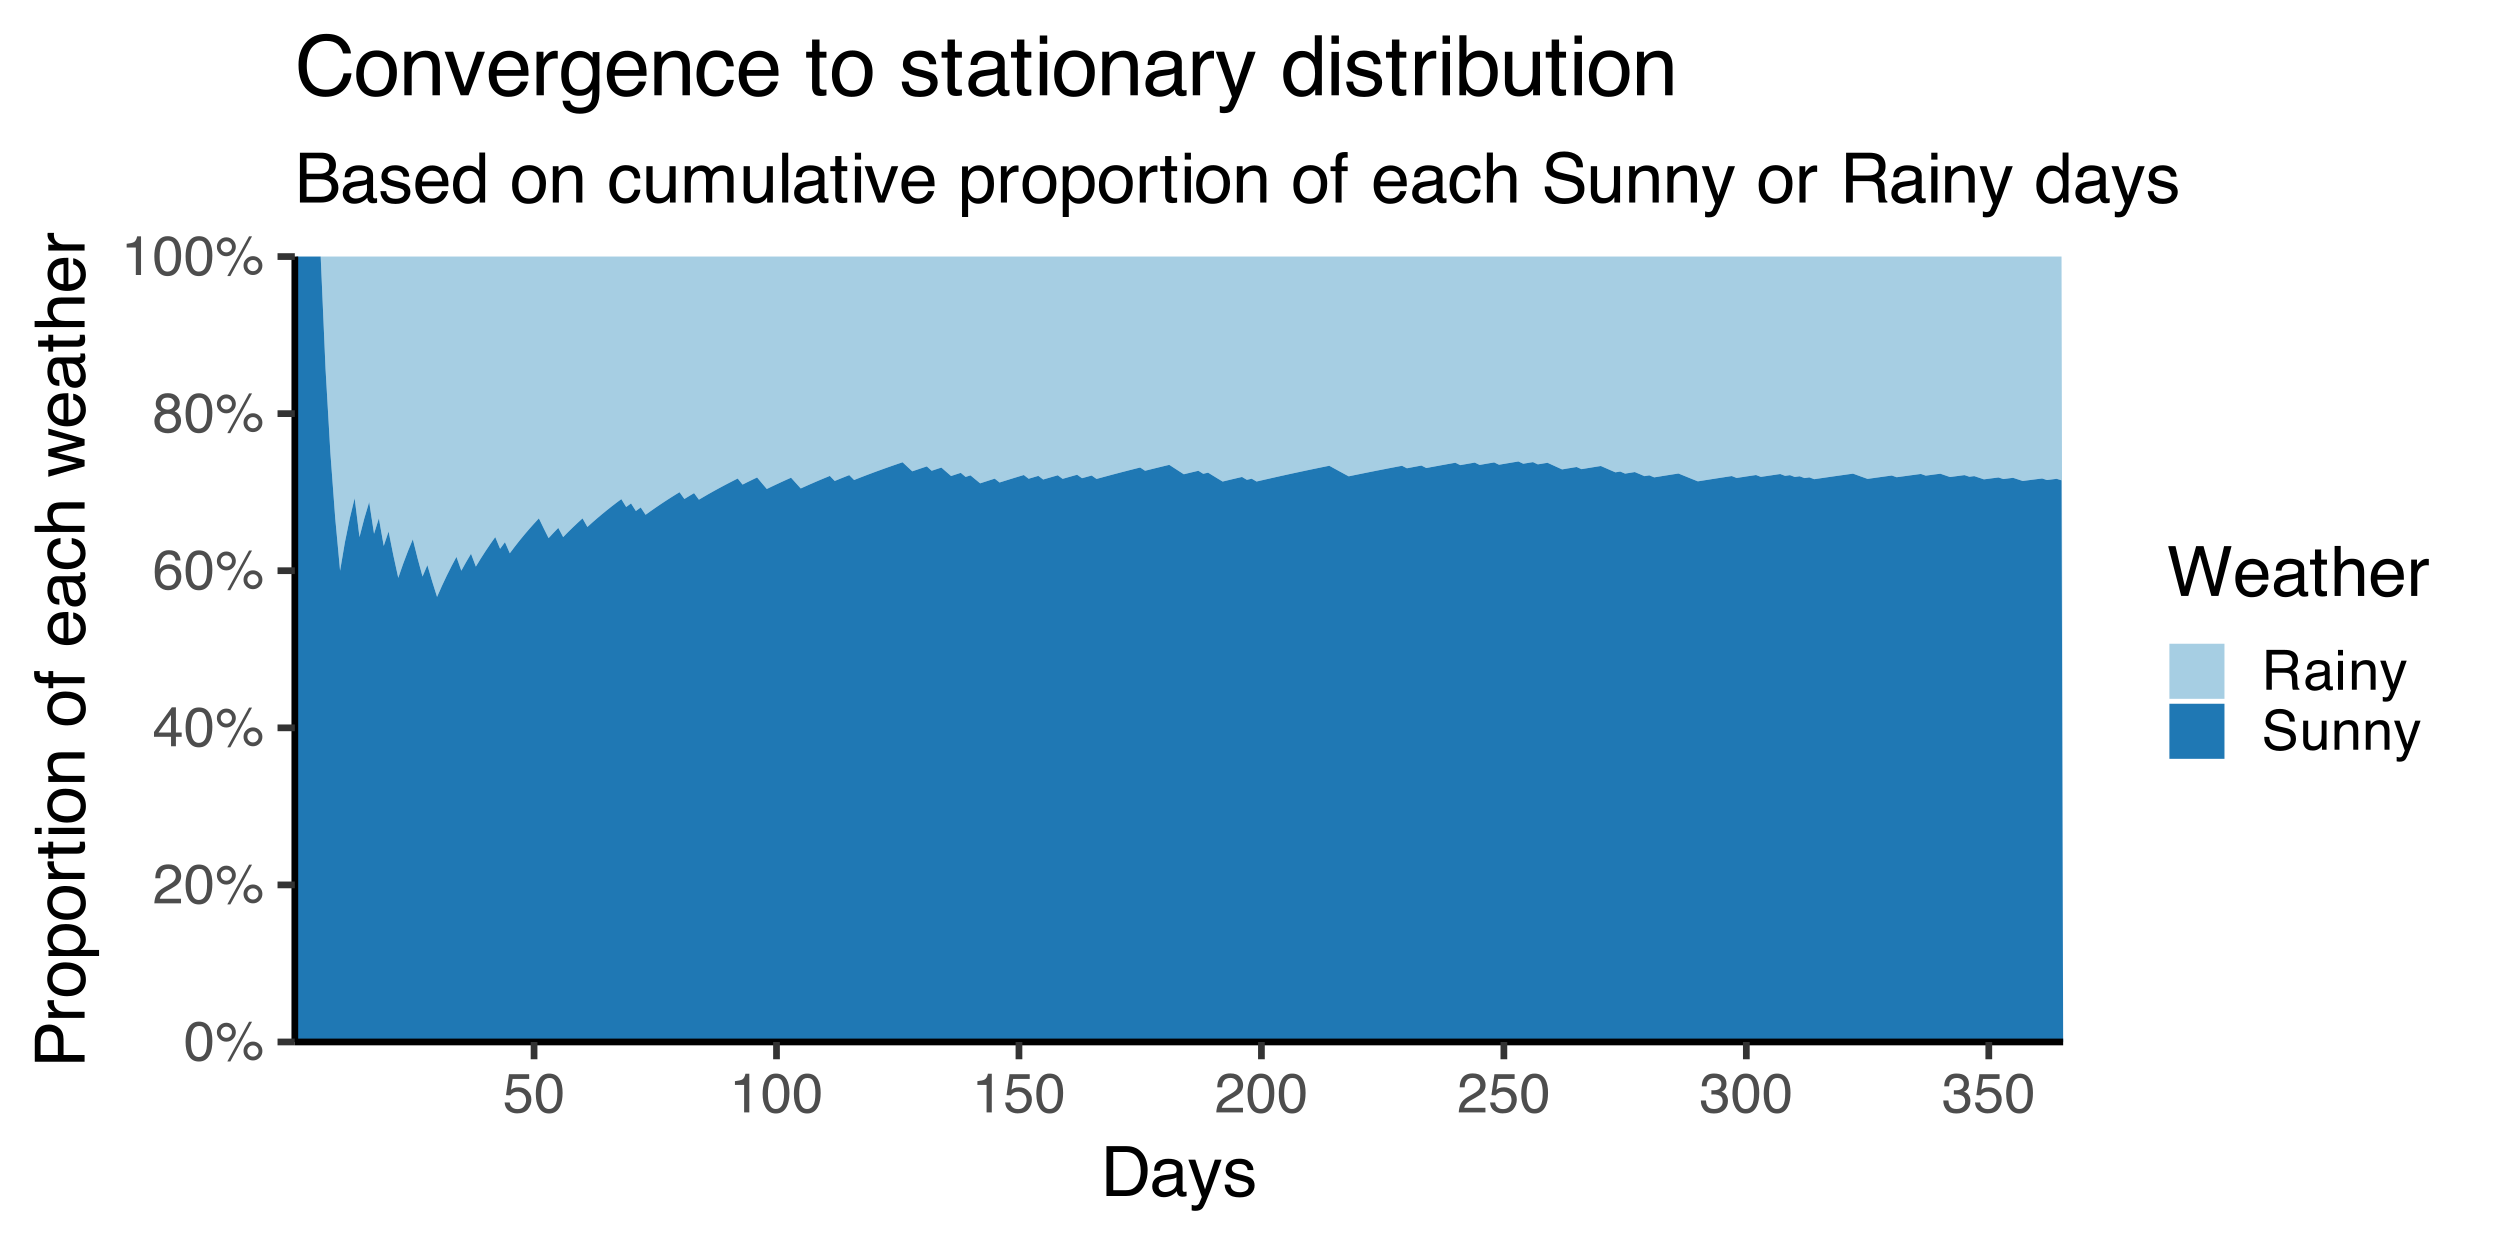 <?xml version="1.0" encoding="UTF-8"?>
<svg xmlns="http://www.w3.org/2000/svg" xmlns:xlink="http://www.w3.org/1999/xlink" width="720" height="360" viewBox="0 0 720 360">
<defs>
<g>
<g id="glyph-0-0">
<path d="M 0.516 0 L 0.516 -11.484 L 9.625 -11.484 L 9.625 0 Z M 8.188 -1.438 L 8.188 -10.047 L 1.953 -10.047 L 1.953 -1.438 Z M 8.188 -1.438 "/>
</g>
<g id="glyph-0-1">
<path d="M 4.328 -11.188 C 5.773 -11.188 6.82 -10.594 7.469 -9.406 C 7.969 -8.477 8.219 -7.211 8.219 -5.609 C 8.219 -4.086 7.992 -2.832 7.547 -1.844 C 6.891 -0.406 5.816 0.312 4.328 0.312 C 2.984 0.312 1.984 -0.273 1.328 -1.453 C 0.773 -2.422 0.5 -3.727 0.5 -5.375 C 0.5 -6.645 0.664 -7.734 1 -8.641 C 1.613 -10.336 2.723 -11.188 4.328 -11.188 Z M 4.312 -0.984 C 5.039 -0.984 5.617 -1.305 6.047 -1.953 C 6.484 -2.598 6.703 -3.801 6.703 -5.562 C 6.703 -6.832 6.547 -7.875 6.234 -8.688 C 5.922 -9.508 5.316 -9.922 4.422 -9.922 C 3.586 -9.922 2.977 -9.531 2.594 -8.75 C 2.219 -7.977 2.031 -6.832 2.031 -5.312 C 2.031 -4.176 2.148 -3.258 2.391 -2.562 C 2.766 -1.508 3.406 -0.984 4.312 -0.984 Z M 4.312 -0.984 "/>
</g>
<g id="glyph-0-2">
<path d="M 10.906 -5.438 C 11.656 -5.438 12.297 -5.172 12.828 -4.641 C 13.359 -4.109 13.625 -3.469 13.625 -2.719 C 13.625 -1.969 13.359 -1.328 12.828 -0.797 C 12.297 -0.266 11.656 0 10.906 0 C 10.156 0 9.516 -0.266 8.984 -0.797 C 8.453 -1.328 8.188 -1.969 8.188 -2.719 C 8.188 -3.469 8.453 -4.109 8.984 -4.641 C 9.516 -5.172 10.156 -5.438 10.906 -5.438 Z M 9.781 -11.141 L 10.641 -11.141 L 4.391 0.297 L 3.516 0.297 Z M 3.234 -6.516 C 3.68 -6.516 4.062 -6.672 4.375 -6.984 C 4.695 -7.305 4.859 -7.688 4.859 -8.125 C 4.859 -8.57 4.695 -8.953 4.375 -9.266 C 4.062 -9.578 3.68 -9.734 3.234 -9.734 C 2.797 -9.734 2.414 -9.578 2.094 -9.266 C 1.781 -8.953 1.625 -8.57 1.625 -8.125 C 1.625 -7.688 1.781 -7.305 2.094 -6.984 C 2.414 -6.672 2.797 -6.516 3.234 -6.516 Z M 3.234 -10.859 C 3.992 -10.859 4.641 -10.586 5.172 -10.047 C 5.703 -9.516 5.969 -8.875 5.969 -8.125 C 5.969 -7.375 5.703 -6.734 5.172 -6.203 C 4.641 -5.672 3.992 -5.406 3.234 -5.406 C 2.484 -5.406 1.844 -5.672 1.312 -6.203 C 0.781 -6.734 0.516 -7.375 0.516 -8.125 C 0.516 -8.875 0.781 -9.516 1.312 -10.047 C 1.844 -10.586 2.484 -10.859 3.234 -10.859 Z M 10.906 -1.109 C 11.352 -1.109 11.734 -1.266 12.047 -1.578 C 12.359 -1.898 12.516 -2.281 12.516 -2.719 C 12.516 -3.164 12.359 -3.547 12.047 -3.859 C 11.734 -4.172 11.352 -4.328 10.906 -4.328 C 10.457 -4.328 10.078 -4.172 9.766 -3.859 C 9.453 -3.547 9.297 -3.164 9.297 -2.719 C 9.297 -2.281 9.453 -1.898 9.766 -1.578 C 10.078 -1.266 10.457 -1.109 10.906 -1.109 Z M 10.906 -1.109 "/>
</g>
<g id="glyph-0-3">
<path d="M 0.5 0 C 0.551 -0.969 0.75 -1.805 1.094 -2.516 C 1.445 -3.234 2.125 -3.883 3.125 -4.469 L 4.625 -5.328 C 5.301 -5.723 5.773 -6.055 6.047 -6.328 C 6.473 -6.766 6.688 -7.258 6.688 -7.812 C 6.688 -8.469 6.488 -8.984 6.094 -9.359 C 5.707 -9.742 5.188 -9.938 4.531 -9.938 C 3.57 -9.938 2.906 -9.57 2.531 -8.844 C 2.332 -8.457 2.223 -7.914 2.203 -7.219 L 0.781 -7.219 C 0.789 -8.195 0.969 -8.992 1.312 -9.609 C 1.926 -10.691 3.004 -11.234 4.547 -11.234 C 5.828 -11.234 6.758 -10.883 7.344 -10.188 C 7.938 -9.5 8.234 -8.727 8.234 -7.875 C 8.234 -6.977 7.922 -6.211 7.297 -5.578 C 6.93 -5.211 6.273 -4.766 5.328 -4.234 L 4.266 -3.641 C 3.754 -3.359 3.352 -3.094 3.062 -2.844 C 2.539 -2.383 2.211 -1.879 2.078 -1.328 L 8.188 -1.328 L 8.188 0 Z M 0.5 0 "/>
</g>
<g id="glyph-0-4">
<path d="M 5.297 -3.969 L 5.297 -9.031 L 1.703 -3.969 Z M 5.312 0 L 5.312 -2.734 L 0.406 -2.734 L 0.406 -4.109 L 5.531 -11.219 L 6.719 -11.219 L 6.719 -3.969 L 8.375 -3.969 L 8.375 -2.734 L 6.719 -2.734 L 6.719 0 Z M 5.312 0 "/>
</g>
<g id="glyph-0-5">
<path d="M 4.688 -11.234 C 5.938 -11.234 6.805 -10.91 7.297 -10.266 C 7.785 -9.617 8.031 -8.953 8.031 -8.266 L 6.641 -8.266 C 6.555 -8.703 6.426 -9.047 6.25 -9.297 C 5.906 -9.766 5.391 -10 4.703 -10 C 3.922 -10 3.297 -9.633 2.828 -8.906 C 2.367 -8.188 2.113 -7.148 2.062 -5.797 C 2.383 -6.266 2.789 -6.617 3.281 -6.859 C 3.727 -7.066 4.227 -7.172 4.781 -7.172 C 5.719 -7.172 6.535 -6.867 7.234 -6.266 C 7.93 -5.672 8.281 -4.781 8.281 -3.594 C 8.281 -2.57 7.945 -1.664 7.281 -0.875 C 6.625 -0.094 5.68 0.297 4.453 0.297 C 3.41 0.297 2.508 -0.098 1.75 -0.891 C 0.988 -1.691 0.609 -3.035 0.609 -4.922 C 0.609 -6.305 0.773 -7.484 1.109 -8.453 C 1.766 -10.305 2.957 -11.234 4.688 -11.234 Z M 4.578 -0.969 C 5.316 -0.969 5.867 -1.211 6.234 -1.703 C 6.609 -2.203 6.797 -2.789 6.797 -3.469 C 6.797 -4.039 6.629 -4.586 6.297 -5.109 C 5.973 -5.629 5.379 -5.891 4.516 -5.891 C 3.91 -5.891 3.379 -5.688 2.922 -5.281 C 2.461 -4.883 2.234 -4.281 2.234 -3.469 C 2.234 -2.758 2.441 -2.164 2.859 -1.688 C 3.273 -1.207 3.848 -0.969 4.578 -0.969 Z M 4.578 -0.969 "/>
</g>
<g id="glyph-0-6">
<path d="M 4.359 -6.5 C 4.973 -6.5 5.453 -6.672 5.797 -7.016 C 6.148 -7.367 6.328 -7.785 6.328 -8.266 C 6.328 -8.68 6.16 -9.062 5.828 -9.406 C 5.492 -9.758 4.988 -9.938 4.312 -9.938 C 3.633 -9.938 3.145 -9.758 2.844 -9.406 C 2.539 -9.062 2.391 -8.656 2.391 -8.188 C 2.391 -7.656 2.582 -7.238 2.969 -6.938 C 3.363 -6.645 3.828 -6.5 4.359 -6.5 Z M 4.438 -0.969 C 5.094 -0.969 5.633 -1.141 6.062 -1.484 C 6.488 -1.836 6.703 -2.363 6.703 -3.062 C 6.703 -3.789 6.477 -4.344 6.031 -4.719 C 5.594 -5.094 5.031 -5.281 4.344 -5.281 C 3.664 -5.281 3.113 -5.086 2.688 -4.703 C 2.27 -4.316 2.062 -3.785 2.062 -3.109 C 2.062 -2.523 2.254 -2.02 2.641 -1.594 C 3.023 -1.176 3.625 -0.969 4.438 -0.969 Z M 2.438 -5.969 C 2.051 -6.133 1.75 -6.328 1.531 -6.547 C 1.113 -6.961 0.906 -7.504 0.906 -8.172 C 0.906 -9.004 1.207 -9.719 1.812 -10.312 C 2.414 -10.914 3.273 -11.219 4.391 -11.219 C 5.461 -11.219 6.301 -10.938 6.906 -10.375 C 7.52 -9.812 7.828 -9.148 7.828 -8.391 C 7.828 -7.691 7.648 -7.129 7.297 -6.703 C 7.098 -6.453 6.789 -6.211 6.375 -5.984 C 6.832 -5.766 7.195 -5.52 7.469 -5.25 C 7.957 -4.727 8.203 -4.051 8.203 -3.219 C 8.203 -2.227 7.867 -1.391 7.203 -0.703 C 6.547 -0.016 5.613 0.328 4.406 0.328 C 3.32 0.328 2.398 0.031 1.641 -0.562 C 0.891 -1.156 0.516 -2.016 0.516 -3.141 C 0.516 -3.805 0.676 -4.379 1 -4.859 C 1.32 -5.336 1.801 -5.707 2.438 -5.969 Z M 2.438 -5.969 "/>
</g>
<g id="glyph-0-7">
<path d="M 1.531 -7.922 L 1.531 -9 C 2.551 -9.102 3.258 -9.27 3.656 -9.5 C 4.062 -9.727 4.363 -10.273 4.562 -11.141 L 5.672 -11.141 L 5.672 0 L 4.172 0 L 4.172 -7.922 Z M 1.531 -7.922 "/>
</g>
<g id="glyph-0-8">
<path d="M 1.984 -2.859 C 2.078 -2.055 2.445 -1.5 3.094 -1.188 C 3.426 -1.031 3.812 -0.953 4.25 -0.953 C 5.082 -0.953 5.695 -1.219 6.094 -1.75 C 6.5 -2.281 6.703 -2.867 6.703 -3.516 C 6.703 -4.297 6.461 -4.898 5.984 -5.328 C 5.516 -5.754 4.945 -5.969 4.281 -5.969 C 3.789 -5.969 3.375 -5.875 3.031 -5.688 C 2.688 -5.5 2.391 -5.238 2.141 -4.906 L 0.922 -4.984 L 1.781 -11 L 7.594 -11 L 7.594 -9.641 L 2.828 -9.641 L 2.359 -6.531 C 2.617 -6.727 2.863 -6.879 3.094 -6.984 C 3.508 -7.148 3.992 -7.234 4.547 -7.234 C 5.566 -7.234 6.43 -6.898 7.141 -6.234 C 7.859 -5.578 8.219 -4.742 8.219 -3.734 C 8.219 -2.672 7.891 -1.734 7.234 -0.922 C 6.586 -0.117 5.547 0.281 4.109 0.281 C 3.203 0.281 2.395 0.023 1.688 -0.484 C 0.988 -1.004 0.598 -1.797 0.516 -2.859 Z M 1.984 -2.859 "/>
</g>
<g id="glyph-0-9">
<path d="M 4.156 0.312 C 2.832 0.312 1.875 -0.051 1.281 -0.781 C 0.688 -1.508 0.391 -2.395 0.391 -3.438 L 1.859 -3.438 C 1.922 -2.719 2.055 -2.191 2.266 -1.859 C 2.629 -1.273 3.285 -0.984 4.234 -0.984 C 4.973 -0.984 5.566 -1.18 6.016 -1.578 C 6.461 -1.973 6.688 -2.484 6.688 -3.109 C 6.688 -3.879 6.453 -4.414 5.984 -4.719 C 5.516 -5.031 4.859 -5.188 4.016 -5.188 C 3.922 -5.188 3.828 -5.18 3.734 -5.172 C 3.641 -5.172 3.539 -5.172 3.438 -5.172 L 3.438 -6.406 C 3.582 -6.395 3.703 -6.383 3.797 -6.375 C 3.898 -6.375 4.008 -6.375 4.125 -6.375 C 4.656 -6.375 5.086 -6.457 5.422 -6.625 C 6.016 -6.914 6.312 -7.438 6.312 -8.188 C 6.312 -8.738 6.113 -9.164 5.719 -9.469 C 5.32 -9.77 4.863 -9.922 4.344 -9.922 C 3.406 -9.922 2.754 -9.609 2.391 -8.984 C 2.191 -8.641 2.082 -8.148 2.062 -7.516 L 0.672 -7.516 C 0.672 -8.348 0.836 -9.055 1.172 -9.641 C 1.742 -10.68 2.75 -11.203 4.188 -11.203 C 5.332 -11.203 6.219 -10.945 6.844 -10.438 C 7.469 -9.938 7.781 -9.203 7.781 -8.234 C 7.781 -7.547 7.594 -6.988 7.219 -6.562 C 6.988 -6.301 6.691 -6.094 6.328 -5.938 C 6.922 -5.781 7.379 -5.469 7.703 -5 C 8.035 -4.539 8.203 -3.977 8.203 -3.312 C 8.203 -2.25 7.848 -1.379 7.141 -0.703 C 6.441 -0.023 5.445 0.312 4.156 0.312 Z M 4.156 0.312 "/>
</g>
<g id="glyph-0-10">
<path d="M 6.562 -6.219 C 7.289 -6.219 7.863 -6.363 8.281 -6.656 C 8.707 -6.945 8.922 -7.473 8.922 -8.234 C 8.922 -9.055 8.625 -9.613 8.031 -9.906 C 7.719 -10.062 7.297 -10.141 6.766 -10.141 L 2.969 -10.141 L 2.969 -6.219 Z M 1.406 -11.484 L 6.719 -11.484 C 7.594 -11.484 8.316 -11.352 8.891 -11.094 C 9.961 -10.602 10.5 -9.703 10.5 -8.391 C 10.5 -7.703 10.359 -7.141 10.078 -6.703 C 9.797 -6.266 9.398 -5.91 8.891 -5.641 C 9.336 -5.461 9.672 -5.223 9.891 -4.922 C 10.117 -4.629 10.25 -4.148 10.281 -3.484 L 10.328 -1.938 C 10.348 -1.5 10.383 -1.176 10.438 -0.969 C 10.531 -0.602 10.695 -0.367 10.938 -0.266 L 10.938 0 L 9.031 0 C 8.977 -0.102 8.938 -0.234 8.906 -0.391 C 8.875 -0.547 8.848 -0.848 8.828 -1.297 L 8.734 -3.203 C 8.703 -3.953 8.426 -4.457 7.906 -4.719 C 7.602 -4.852 7.133 -4.922 6.5 -4.922 L 2.969 -4.922 L 2.969 0 L 1.406 0 Z M 1.406 -11.484 "/>
</g>
<g id="glyph-0-11">
<path d="M 2.109 -2.234 C 2.109 -1.828 2.254 -1.504 2.547 -1.266 C 2.848 -1.035 3.203 -0.922 3.609 -0.922 C 4.109 -0.922 4.586 -1.035 5.047 -1.266 C 5.828 -1.641 6.219 -2.258 6.219 -3.125 L 6.219 -4.266 C 6.051 -4.148 5.832 -4.055 5.562 -3.984 C 5.289 -3.91 5.023 -3.859 4.766 -3.828 L 3.906 -3.719 C 3.395 -3.656 3.016 -3.551 2.766 -3.406 C 2.328 -3.156 2.109 -2.766 2.109 -2.234 Z M 5.516 -5.078 C 5.836 -5.117 6.055 -5.254 6.172 -5.484 C 6.234 -5.609 6.266 -5.785 6.266 -6.016 C 6.266 -6.492 6.094 -6.844 5.75 -7.062 C 5.406 -7.281 4.914 -7.391 4.281 -7.391 C 3.551 -7.391 3.031 -7.191 2.719 -6.797 C 2.551 -6.578 2.441 -6.25 2.391 -5.812 L 1.078 -5.812 C 1.098 -6.844 1.43 -7.562 2.078 -7.969 C 2.723 -8.375 3.469 -8.578 4.312 -8.578 C 5.301 -8.578 6.102 -8.391 6.719 -8.016 C 7.32 -7.641 7.625 -7.055 7.625 -6.266 L 7.625 -1.438 C 7.625 -1.289 7.656 -1.172 7.719 -1.078 C 7.781 -0.992 7.906 -0.953 8.094 -0.953 C 8.156 -0.953 8.223 -0.957 8.297 -0.969 C 8.379 -0.977 8.469 -0.988 8.562 -1 L 8.562 0.047 C 8.344 0.109 8.176 0.145 8.062 0.156 C 7.945 0.176 7.789 0.188 7.594 0.188 C 7.102 0.188 6.75 0.008 6.531 -0.344 C 6.414 -0.52 6.336 -0.773 6.297 -1.109 C 6.004 -0.734 5.586 -0.406 5.047 -0.125 C 4.516 0.145 3.926 0.281 3.281 0.281 C 2.508 0.281 1.875 0.047 1.375 -0.422 C 0.883 -0.898 0.641 -1.492 0.641 -2.203 C 0.641 -2.973 0.879 -3.57 1.359 -4 C 1.848 -4.426 2.488 -4.691 3.281 -4.797 Z M 4.359 -8.578 Z M 4.359 -8.578 "/>
</g>
<g id="glyph-0-12">
<path d="M 1.031 -8.328 L 2.469 -8.328 L 2.469 0 L 1.031 0 Z M 1.031 -11.484 L 2.469 -11.484 L 2.469 -9.891 L 1.031 -9.891 Z M 1.031 -11.484 "/>
</g>
<g id="glyph-0-13">
<path d="M 1.031 -8.375 L 2.375 -8.375 L 2.375 -7.188 C 2.77 -7.676 3.188 -8.023 3.625 -8.234 C 4.07 -8.453 4.566 -8.562 5.109 -8.562 C 6.297 -8.562 7.098 -8.145 7.516 -7.312 C 7.742 -6.863 7.859 -6.219 7.859 -5.375 L 7.859 0 L 6.422 0 L 6.422 -5.281 C 6.422 -5.789 6.348 -6.203 6.203 -6.516 C 5.953 -7.035 5.5 -7.297 4.844 -7.297 C 4.508 -7.297 4.234 -7.258 4.016 -7.188 C 3.629 -7.07 3.289 -6.844 3 -6.5 C 2.77 -6.227 2.617 -5.941 2.547 -5.641 C 2.473 -5.348 2.438 -4.93 2.438 -4.391 L 2.438 0 L 1.031 0 Z M 4.344 -8.578 Z M 4.344 -8.578 "/>
</g>
<g id="glyph-0-14">
<path d="M 6.266 -8.375 L 7.812 -8.375 C 7.613 -7.832 7.176 -6.609 6.5 -4.703 C 5.988 -3.266 5.562 -2.094 5.219 -1.188 C 4.406 0.957 3.832 2.266 3.5 2.734 C 3.164 3.203 2.594 3.438 1.781 3.438 C 1.582 3.438 1.426 3.426 1.312 3.406 C 1.207 3.395 1.078 3.367 0.922 3.328 L 0.922 2.047 C 1.172 2.109 1.348 2.145 1.453 2.156 C 1.566 2.176 1.664 2.188 1.75 2.188 C 2.008 2.188 2.195 2.145 2.312 2.062 C 2.438 1.977 2.539 1.875 2.625 1.75 C 2.656 1.707 2.75 1.492 2.906 1.109 C 3.07 0.723 3.191 0.438 3.266 0.25 L 0.172 -8.375 L 1.766 -8.375 L 4 -1.562 Z M 4 -8.578 Z M 4 -8.578 "/>
</g>
<g id="glyph-0-15">
<path d="M 2.234 -3.703 C 2.273 -3.055 2.43 -2.531 2.703 -2.125 C 3.211 -1.363 4.117 -0.984 5.422 -0.984 C 6.004 -0.984 6.535 -1.066 7.016 -1.234 C 7.941 -1.555 8.406 -2.133 8.406 -2.969 C 8.406 -3.594 8.211 -4.035 7.828 -4.297 C 7.43 -4.555 6.812 -4.785 5.969 -4.984 L 4.406 -5.328 C 3.395 -5.555 2.676 -5.812 2.25 -6.094 C 1.52 -6.57 1.156 -7.285 1.156 -8.234 C 1.156 -9.266 1.508 -10.109 2.219 -10.766 C 2.938 -11.43 3.953 -11.766 5.266 -11.766 C 6.461 -11.766 7.484 -11.473 8.328 -10.891 C 9.172 -10.316 9.594 -9.391 9.594 -8.109 L 8.125 -8.109 C 8.051 -8.723 7.883 -9.195 7.625 -9.531 C 7.156 -10.125 6.352 -10.422 5.219 -10.422 C 4.301 -10.422 3.641 -10.227 3.234 -9.844 C 2.836 -9.457 2.641 -9.008 2.641 -8.5 C 2.641 -7.938 2.875 -7.523 3.344 -7.266 C 3.645 -7.098 4.336 -6.891 5.422 -6.641 L 7.031 -6.281 C 7.812 -6.102 8.41 -5.859 8.828 -5.547 C 9.555 -5.016 9.922 -4.238 9.922 -3.219 C 9.922 -1.945 9.457 -1.035 8.531 -0.484 C 7.613 0.066 6.539 0.344 5.312 0.344 C 3.883 0.344 2.77 -0.023 1.969 -0.766 C 1.156 -1.484 0.758 -2.461 0.781 -3.703 Z M 5.375 -11.797 Z M 5.375 -11.797 "/>
</g>
<g id="glyph-0-16">
<path d="M 2.438 -8.375 L 2.438 -2.812 C 2.438 -2.383 2.504 -2.035 2.641 -1.766 C 2.891 -1.266 3.359 -1.016 4.047 -1.016 C 5.023 -1.016 5.691 -1.453 6.047 -2.328 C 6.234 -2.797 6.328 -3.441 6.328 -4.266 L 6.328 -8.375 L 7.734 -8.375 L 7.734 0 L 6.406 0 L 6.422 -1.234 C 6.242 -0.922 6.02 -0.656 5.75 -0.438 C 5.207 0.008 4.555 0.234 3.797 0.234 C 2.598 0.234 1.785 -0.164 1.359 -0.969 C 1.117 -1.395 1 -1.969 1 -2.688 L 1 -8.375 Z M 4.375 -8.578 Z M 4.375 -8.578 "/>
</g>
<g id="glyph-1-0">
<path d="M 0.641 0 L 0.641 -14.344 L 12.031 -14.344 L 12.031 0 Z M 10.234 -1.797 L 10.234 -12.547 L 2.438 -12.547 L 2.438 -1.797 Z M 10.234 -1.797 "/>
</g>
<g id="glyph-1-1">
<path d="M 7.031 -1.656 C 7.688 -1.656 8.227 -1.723 8.656 -1.859 C 9.406 -2.117 10.023 -2.609 10.516 -3.328 C 10.891 -3.91 11.164 -4.656 11.344 -5.562 C 11.438 -6.102 11.484 -6.602 11.484 -7.062 C 11.484 -8.844 11.129 -10.223 10.422 -11.203 C 9.711 -12.18 8.578 -12.672 7.016 -12.672 L 3.562 -12.672 L 3.562 -1.656 Z M 1.609 -14.344 L 7.422 -14.344 C 9.391 -14.344 10.922 -13.645 12.016 -12.25 C 12.984 -10.988 13.469 -9.367 13.469 -7.391 C 13.469 -5.867 13.18 -4.492 12.609 -3.266 C 11.598 -1.086 9.863 0 7.406 0 L 1.609 0 Z M 1.609 -14.344 "/>
</g>
<g id="glyph-1-2">
<path d="M 2.641 -2.781 C 2.641 -2.27 2.82 -1.867 3.188 -1.578 C 3.562 -1.285 4.004 -1.141 4.516 -1.141 C 5.129 -1.141 5.727 -1.285 6.312 -1.578 C 7.289 -2.047 7.781 -2.82 7.781 -3.906 L 7.781 -5.328 C 7.562 -5.191 7.281 -5.078 6.938 -4.984 C 6.602 -4.891 6.273 -4.82 5.953 -4.781 L 4.891 -4.656 C 4.242 -4.562 3.766 -4.426 3.453 -4.25 C 2.91 -3.945 2.641 -3.457 2.641 -2.781 Z M 6.891 -6.344 C 7.297 -6.395 7.566 -6.562 7.703 -6.844 C 7.785 -7 7.828 -7.223 7.828 -7.516 C 7.828 -8.117 7.613 -8.555 7.188 -8.828 C 6.758 -9.098 6.148 -9.234 5.359 -9.234 C 4.43 -9.234 3.781 -8.984 3.406 -8.484 C 3.188 -8.211 3.047 -7.805 2.984 -7.266 L 1.344 -7.266 C 1.375 -8.555 1.789 -9.453 2.594 -9.953 C 3.395 -10.461 4.328 -10.719 5.391 -10.719 C 6.617 -10.719 7.617 -10.484 8.391 -10.016 C 9.148 -9.547 9.531 -8.816 9.531 -7.828 L 9.531 -1.797 C 9.531 -1.617 9.566 -1.473 9.641 -1.359 C 9.711 -1.242 9.875 -1.188 10.125 -1.188 C 10.195 -1.188 10.281 -1.191 10.375 -1.203 C 10.477 -1.211 10.582 -1.227 10.688 -1.25 L 10.688 0.047 C 10.414 0.129 10.207 0.176 10.062 0.188 C 9.926 0.207 9.734 0.219 9.484 0.219 C 8.879 0.219 8.441 0.004 8.172 -0.422 C 8.023 -0.648 7.922 -0.973 7.859 -1.391 C 7.504 -0.922 6.988 -0.508 6.312 -0.156 C 5.645 0.188 4.91 0.359 4.109 0.359 C 3.129 0.359 2.332 0.062 1.719 -0.531 C 1.102 -1.125 0.797 -1.863 0.797 -2.75 C 0.797 -3.719 1.098 -4.469 1.703 -5 C 2.316 -5.531 3.113 -5.859 4.094 -5.984 Z M 5.438 -10.719 Z M 5.438 -10.719 "/>
</g>
<g id="glyph-1-3">
<path d="M 7.828 -10.453 L 9.766 -10.453 C 9.516 -9.785 8.961 -8.258 8.109 -5.875 C 7.473 -4.07 6.941 -2.602 6.516 -1.469 C 5.492 1.195 4.773 2.82 4.359 3.406 C 3.941 3.988 3.227 4.281 2.219 4.281 C 1.969 4.281 1.773 4.27 1.641 4.25 C 1.516 4.238 1.352 4.207 1.156 4.156 L 1.156 2.547 C 1.457 2.629 1.676 2.68 1.812 2.703 C 1.945 2.723 2.066 2.734 2.172 2.734 C 2.504 2.734 2.742 2.676 2.891 2.562 C 3.047 2.457 3.176 2.328 3.281 2.172 C 3.312 2.117 3.426 1.852 3.625 1.375 C 3.832 0.895 3.984 0.535 4.078 0.297 L 0.203 -10.453 L 2.203 -10.453 L 5 -1.938 Z M 4.984 -10.719 Z M 4.984 -10.719 "/>
</g>
<g id="glyph-1-4">
<path d="M 2.328 -3.281 C 2.379 -2.695 2.531 -2.25 2.781 -1.938 C 3.219 -1.363 3.984 -1.078 5.078 -1.078 C 5.734 -1.078 6.305 -1.219 6.797 -1.5 C 7.297 -1.789 7.547 -2.234 7.547 -2.828 C 7.547 -3.273 7.344 -3.613 6.938 -3.844 C 6.688 -3.988 6.188 -4.156 5.438 -4.344 L 4.047 -4.703 C 3.148 -4.922 2.492 -5.164 2.078 -5.438 C 1.316 -5.914 0.938 -6.57 0.938 -7.406 C 0.938 -8.395 1.289 -9.195 2 -9.812 C 2.719 -10.426 3.68 -10.734 4.891 -10.734 C 6.461 -10.734 7.598 -10.27 8.297 -9.344 C 8.734 -8.758 8.941 -8.129 8.922 -7.453 L 7.266 -7.453 C 7.234 -7.848 7.094 -8.207 6.844 -8.531 C 6.438 -9 5.738 -9.234 4.75 -9.234 C 4.082 -9.234 3.578 -9.102 3.234 -8.844 C 2.891 -8.594 2.719 -8.258 2.719 -7.844 C 2.719 -7.383 2.945 -7.02 3.406 -6.75 C 3.664 -6.582 4.047 -6.438 4.547 -6.312 L 5.719 -6.031 C 6.977 -5.727 7.82 -5.43 8.25 -5.141 C 8.938 -4.691 9.281 -3.988 9.281 -3.031 C 9.281 -2.094 8.926 -1.285 8.219 -0.609 C 7.508 0.066 6.43 0.406 4.984 0.406 C 3.43 0.406 2.332 0.051 1.688 -0.656 C 1.039 -1.363 0.691 -2.238 0.641 -3.281 Z M 4.938 -10.719 Z M 4.938 -10.719 "/>
</g>
<g id="glyph-1-5">
<path d="M 2.469 -14.344 L 5.172 -2.672 L 8.422 -14.344 L 10.531 -14.344 L 13.766 -2.672 L 16.469 -14.344 L 18.609 -14.344 L 14.828 0 L 12.797 0 L 9.484 -11.891 L 6.156 0 L 4.109 0 L 0.359 -14.344 Z M 2.469 -14.344 "/>
</g>
<g id="glyph-1-6">
<path d="M 5.641 -10.688 C 6.391 -10.688 7.109 -10.516 7.797 -10.172 C 8.492 -9.828 9.023 -9.375 9.391 -8.812 C 9.742 -8.289 9.977 -7.676 10.094 -6.969 C 10.195 -6.488 10.25 -5.723 10.25 -4.672 L 2.594 -4.672 C 2.625 -3.609 2.875 -2.754 3.344 -2.109 C 3.812 -1.473 4.535 -1.156 5.516 -1.156 C 6.43 -1.156 7.164 -1.457 7.719 -2.062 C 8.031 -2.414 8.25 -2.82 8.375 -3.281 L 10.109 -3.281 C 10.066 -2.895 9.914 -2.469 9.656 -2 C 9.395 -1.531 9.109 -1.145 8.797 -0.844 C 8.254 -0.32 7.594 0.031 6.812 0.219 C 6.383 0.32 5.906 0.375 5.375 0.375 C 4.07 0.375 2.969 -0.098 2.062 -1.047 C 1.156 -1.992 0.703 -3.32 0.703 -5.031 C 0.703 -6.707 1.156 -8.066 2.062 -9.109 C 2.977 -10.16 4.172 -10.688 5.641 -10.688 Z M 8.453 -6.062 C 8.379 -6.82 8.211 -7.43 7.953 -7.891 C 7.473 -8.734 6.664 -9.156 5.531 -9.156 C 4.727 -9.156 4.051 -8.863 3.5 -8.281 C 2.957 -7.695 2.672 -6.957 2.641 -6.062 Z M 5.484 -10.719 Z M 5.484 -10.719 "/>
</g>
<g id="glyph-1-7">
<path d="M 1.641 -13.375 L 3.422 -13.375 L 3.422 -10.453 L 5.094 -10.453 L 5.094 -9.031 L 3.422 -9.031 L 3.422 -2.203 C 3.422 -1.836 3.547 -1.594 3.797 -1.469 C 3.93 -1.395 4.156 -1.359 4.469 -1.359 C 4.551 -1.359 4.641 -1.359 4.734 -1.359 C 4.836 -1.367 4.957 -1.379 5.094 -1.391 L 5.094 0 C 4.883 0.062 4.672 0.102 4.453 0.125 C 4.234 0.156 4 0.172 3.75 0.172 C 2.926 0.172 2.367 -0.035 2.078 -0.453 C 1.785 -0.879 1.641 -1.426 1.641 -2.094 L 1.641 -9.031 L 0.219 -9.031 L 0.219 -10.453 L 1.641 -10.453 Z M 1.641 -13.375 "/>
</g>
<g id="glyph-1-8">
<path d="M 1.297 -14.391 L 3.047 -14.391 L 3.047 -9.047 C 3.461 -9.566 3.836 -9.938 4.172 -10.156 C 4.734 -10.531 5.441 -10.719 6.297 -10.719 C 7.805 -10.719 8.832 -10.188 9.375 -9.125 C 9.664 -8.539 9.812 -7.734 9.812 -6.703 L 9.812 0 L 8.016 0 L 8.016 -6.594 C 8.016 -7.363 7.914 -7.926 7.719 -8.281 C 7.395 -8.852 6.797 -9.141 5.922 -9.141 C 5.191 -9.141 4.531 -8.891 3.938 -8.391 C 3.344 -7.891 3.047 -6.941 3.047 -5.547 L 3.047 0 L 1.297 0 Z M 1.297 -14.391 "/>
</g>
<g id="glyph-1-9">
<path d="M 1.344 -10.453 L 3.016 -10.453 L 3.016 -8.656 C 3.148 -9.008 3.484 -9.438 4.016 -9.938 C 4.547 -10.438 5.16 -10.688 5.859 -10.688 C 5.891 -10.688 5.941 -10.68 6.016 -10.672 C 6.098 -10.672 6.234 -10.66 6.422 -10.641 L 6.422 -8.797 C 6.316 -8.805 6.219 -8.816 6.125 -8.828 C 6.039 -8.836 5.945 -8.844 5.844 -8.844 C 4.957 -8.844 4.273 -8.555 3.797 -7.984 C 3.328 -7.41 3.094 -6.754 3.094 -6.016 L 3.094 0 L 1.344 0 Z M 1.344 -10.453 "/>
</g>
<g id="glyph-1-10">
<path d="M 6.922 -8.281 C 7.734 -8.281 8.367 -8.395 8.828 -8.625 C 9.547 -8.977 9.906 -9.625 9.906 -10.562 C 9.906 -11.5 9.523 -12.129 8.766 -12.453 C 8.328 -12.629 7.688 -12.719 6.844 -12.719 L 3.375 -12.719 L 3.375 -8.281 Z M 7.562 -1.656 C 8.758 -1.656 9.613 -2.004 10.125 -2.703 C 10.438 -3.129 10.594 -3.656 10.594 -4.281 C 10.594 -5.32 10.129 -6.031 9.203 -6.406 C 8.703 -6.602 8.047 -6.703 7.234 -6.703 L 3.375 -6.703 L 3.375 -1.656 Z M 1.469 -14.344 L 7.641 -14.344 C 9.316 -14.344 10.508 -13.844 11.219 -12.844 C 11.633 -12.25 11.844 -11.566 11.844 -10.797 C 11.844 -9.891 11.586 -9.145 11.078 -8.562 C 10.805 -8.258 10.422 -7.977 9.922 -7.719 C 10.66 -7.445 11.211 -7.133 11.578 -6.781 C 12.223 -6.156 12.547 -5.289 12.547 -4.188 C 12.547 -3.258 12.254 -2.426 11.672 -1.688 C 10.805 -0.562 9.43 0 7.547 0 L 1.469 0 Z M 1.469 -14.344 "/>
</g>
<g id="glyph-1-11">
<path d="M 2.406 -5.109 C 2.406 -3.984 2.641 -3.039 3.109 -2.281 C 3.586 -1.531 4.352 -1.156 5.406 -1.156 C 6.219 -1.156 6.883 -1.504 7.406 -2.203 C 7.926 -2.91 8.188 -3.914 8.188 -5.219 C 8.188 -6.539 7.914 -7.52 7.375 -8.156 C 6.844 -8.789 6.176 -9.109 5.375 -9.109 C 4.488 -9.109 3.77 -8.77 3.219 -8.094 C 2.676 -7.414 2.406 -6.422 2.406 -5.109 Z M 5.047 -10.641 C 5.848 -10.641 6.52 -10.473 7.062 -10.141 C 7.375 -9.941 7.727 -9.598 8.125 -9.109 L 8.125 -14.391 L 9.812 -14.391 L 9.812 0 L 8.234 0 L 8.234 -1.453 C 7.828 -0.805 7.344 -0.336 6.781 -0.047 C 6.219 0.234 5.578 0.375 4.859 0.375 C 3.691 0.375 2.68 -0.113 1.828 -1.094 C 0.973 -2.07 0.547 -3.379 0.547 -5.016 C 0.547 -6.535 0.93 -7.852 1.703 -8.969 C 2.484 -10.082 3.598 -10.641 5.047 -10.641 Z M 5.047 -10.641 "/>
</g>
<g id="glyph-1-12">
</g>
<g id="glyph-1-13">
<path d="M 5.438 -1.141 C 6.602 -1.141 7.398 -1.578 7.828 -2.453 C 8.266 -3.336 8.484 -4.32 8.484 -5.406 C 8.484 -6.375 8.328 -7.164 8.016 -7.781 C 7.523 -8.75 6.672 -9.234 5.453 -9.234 C 4.379 -9.234 3.598 -8.82 3.109 -8 C 2.629 -7.176 2.391 -6.188 2.391 -5.031 C 2.391 -3.914 2.629 -2.988 3.109 -2.25 C 3.598 -1.508 4.375 -1.141 5.438 -1.141 Z M 5.516 -10.766 C 6.859 -10.766 7.992 -10.312 8.922 -9.406 C 9.859 -8.508 10.328 -7.191 10.328 -5.453 C 10.328 -3.766 9.914 -2.367 9.094 -1.266 C 8.27 -0.172 7 0.375 5.281 0.375 C 3.832 0.375 2.688 -0.109 1.844 -1.078 C 1 -2.055 0.578 -3.363 0.578 -5 C 0.578 -6.758 1.02 -8.16 1.906 -9.203 C 2.801 -10.242 4.004 -10.766 5.516 -10.766 Z M 5.453 -10.719 Z M 5.453 -10.719 "/>
</g>
<g id="glyph-1-14">
<path d="M 1.297 -10.453 L 2.953 -10.453 L 2.953 -8.969 C 3.453 -9.582 3.977 -10.02 4.531 -10.281 C 5.082 -10.551 5.695 -10.688 6.375 -10.688 C 7.863 -10.688 8.867 -10.172 9.391 -9.141 C 9.672 -8.578 9.812 -7.766 9.812 -6.703 L 9.812 0 L 8.031 0 L 8.031 -6.594 C 8.031 -7.227 7.938 -7.742 7.75 -8.141 C 7.438 -8.785 6.867 -9.109 6.047 -9.109 C 5.629 -9.109 5.285 -9.066 5.016 -8.984 C 4.535 -8.836 4.113 -8.551 3.75 -8.125 C 3.457 -7.781 3.266 -7.422 3.172 -7.047 C 3.086 -6.68 3.047 -6.16 3.047 -5.484 L 3.047 0 L 1.297 0 Z M 5.422 -10.719 Z M 5.422 -10.719 "/>
</g>
<g id="glyph-1-15">
<path d="M 5.328 -10.766 C 6.504 -10.766 7.461 -10.477 8.203 -9.906 C 8.941 -9.332 9.383 -8.344 9.531 -6.938 L 7.828 -6.938 C 7.723 -7.582 7.484 -8.117 7.109 -8.547 C 6.734 -8.973 6.141 -9.188 5.328 -9.188 C 4.203 -9.188 3.398 -8.641 2.922 -7.547 C 2.609 -6.836 2.453 -5.961 2.453 -4.922 C 2.453 -3.867 2.672 -2.984 3.109 -2.266 C 3.555 -1.555 4.254 -1.203 5.203 -1.203 C 5.93 -1.203 6.508 -1.426 6.938 -1.875 C 7.363 -2.32 7.66 -2.93 7.828 -3.703 L 9.531 -3.703 C 9.332 -2.316 8.844 -1.301 8.062 -0.656 C 7.281 -0.02 6.281 0.297 5.062 0.297 C 3.695 0.297 2.609 -0.203 1.797 -1.203 C 0.984 -2.203 0.578 -3.445 0.578 -4.938 C 0.578 -6.781 1.02 -8.211 1.906 -9.234 C 2.801 -10.254 3.941 -10.766 5.328 -10.766 Z M 5.047 -10.719 Z M 5.047 -10.719 "/>
</g>
<g id="glyph-1-16">
<path d="M 3.047 -10.453 L 3.047 -3.516 C 3.047 -2.984 3.129 -2.547 3.297 -2.203 C 3.609 -1.578 4.191 -1.266 5.047 -1.266 C 6.273 -1.266 7.109 -1.812 7.547 -2.906 C 7.785 -3.5 7.906 -4.305 7.906 -5.328 L 7.906 -10.453 L 9.672 -10.453 L 9.672 0 L 8.016 0 L 8.031 -1.547 C 7.801 -1.148 7.516 -0.812 7.172 -0.531 C 6.504 0.008 5.691 0.281 4.734 0.281 C 3.242 0.281 2.227 -0.219 1.688 -1.219 C 1.395 -1.75 1.25 -2.457 1.25 -3.344 L 1.25 -10.453 Z M 5.453 -10.719 Z M 5.453 -10.719 "/>
</g>
<g id="glyph-1-17">
<path d="M 1.297 -10.453 L 3.031 -10.453 L 3.031 -8.969 C 3.445 -9.488 3.82 -9.863 4.156 -10.094 C 4.738 -10.488 5.398 -10.688 6.141 -10.688 C 6.973 -10.688 7.641 -10.484 8.141 -10.078 C 8.43 -9.848 8.691 -9.504 8.922 -9.047 C 9.316 -9.609 9.773 -10.02 10.297 -10.281 C 10.828 -10.551 11.422 -10.688 12.078 -10.688 C 13.484 -10.688 14.441 -10.18 14.953 -9.172 C 15.223 -8.617 15.359 -7.883 15.359 -6.969 L 15.359 0 L 13.531 0 L 13.531 -7.266 C 13.531 -7.961 13.352 -8.441 13 -8.703 C 12.656 -8.961 12.234 -9.094 11.734 -9.094 C 11.047 -9.094 10.453 -8.859 9.953 -8.391 C 9.453 -7.93 9.203 -7.16 9.203 -6.078 L 9.203 0 L 7.422 0 L 7.422 -6.828 C 7.422 -7.535 7.336 -8.051 7.172 -8.375 C 6.898 -8.863 6.398 -9.109 5.672 -9.109 C 5.004 -9.109 4.398 -8.848 3.859 -8.328 C 3.316 -7.816 3.047 -6.891 3.047 -5.547 L 3.047 0 L 1.297 0 Z M 1.297 -10.453 "/>
</g>
<g id="glyph-1-18">
<path d="M 1.344 -14.344 L 3.094 -14.344 L 3.094 0 L 1.344 0 Z M 1.344 -14.344 "/>
</g>
<g id="glyph-1-19">
<path d="M 1.297 -10.406 L 3.078 -10.406 L 3.078 0 L 1.297 0 Z M 1.297 -14.344 L 3.078 -14.344 L 3.078 -12.359 L 1.297 -12.359 Z M 1.297 -14.344 "/>
</g>
<g id="glyph-1-20">
<path d="M 2.156 -10.453 L 4.938 -1.938 L 7.859 -10.453 L 9.781 -10.453 L 5.844 0 L 3.969 0 L 0.109 -10.453 Z M 2.156 -10.453 "/>
</g>
<g id="glyph-1-21">
<path d="M 5.703 -1.188 C 6.523 -1.188 7.207 -1.531 7.75 -2.219 C 8.289 -2.906 8.562 -3.93 8.562 -5.297 C 8.562 -6.129 8.441 -6.844 8.203 -7.438 C 7.742 -8.594 6.91 -9.172 5.703 -9.172 C 4.484 -9.172 3.648 -8.562 3.203 -7.344 C 2.961 -6.695 2.844 -5.867 2.844 -4.859 C 2.844 -4.055 2.961 -3.367 3.203 -2.797 C 3.66 -1.723 4.492 -1.188 5.703 -1.188 Z M 1.156 -10.406 L 2.859 -10.406 L 2.859 -9.031 C 3.211 -9.5 3.598 -9.863 4.016 -10.125 C 4.609 -10.52 5.305 -10.719 6.109 -10.719 C 7.285 -10.719 8.285 -10.258 9.109 -9.344 C 9.941 -8.438 10.359 -7.141 10.359 -5.453 C 10.359 -3.18 9.766 -1.555 8.578 -0.578 C 7.816 0.047 6.938 0.359 5.938 0.359 C 5.145 0.359 4.484 0.18 3.953 -0.172 C 3.641 -0.359 3.289 -0.691 2.906 -1.172 L 2.906 4.172 L 1.156 4.172 Z M 1.156 -10.406 "/>
</g>
<g id="glyph-1-22">
<path d="M 1.734 -12.047 C 1.754 -12.773 1.879 -13.312 2.109 -13.656 C 2.516 -14.25 3.305 -14.547 4.484 -14.547 C 4.598 -14.547 4.711 -14.539 4.828 -14.531 C 4.941 -14.531 5.07 -14.523 5.219 -14.516 L 5.219 -12.906 C 5.039 -12.926 4.91 -12.938 4.828 -12.938 C 4.742 -12.938 4.664 -12.938 4.594 -12.938 C 4.062 -12.938 3.742 -12.797 3.641 -12.516 C 3.535 -12.242 3.484 -11.539 3.484 -10.406 L 5.219 -10.406 L 5.219 -9.031 L 3.469 -9.031 L 3.469 0 L 1.734 0 L 1.734 -9.031 L 0.281 -9.031 L 0.281 -10.406 L 1.734 -10.406 Z M 1.734 -12.047 "/>
</g>
<g id="glyph-1-23">
<path d="M 2.797 -4.625 C 2.836 -3.812 3.031 -3.148 3.375 -2.641 C 4.02 -1.691 5.156 -1.219 6.781 -1.219 C 7.508 -1.219 8.172 -1.32 8.766 -1.531 C 9.93 -1.938 10.516 -2.66 10.516 -3.703 C 10.516 -4.484 10.27 -5.039 9.781 -5.375 C 9.281 -5.695 8.504 -5.977 7.453 -6.219 L 5.516 -6.656 C 4.242 -6.945 3.344 -7.266 2.812 -7.609 C 1.906 -8.203 1.453 -9.098 1.453 -10.297 C 1.453 -11.586 1.895 -12.645 2.781 -13.469 C 3.676 -14.289 4.941 -14.703 6.578 -14.703 C 8.078 -14.703 9.352 -14.336 10.406 -13.609 C 11.457 -12.891 11.984 -11.734 11.984 -10.141 L 10.156 -10.141 C 10.062 -10.91 9.852 -11.5 9.531 -11.906 C 8.938 -12.656 7.93 -13.031 6.516 -13.031 C 5.367 -13.031 4.547 -12.785 4.047 -12.297 C 3.547 -11.816 3.297 -11.258 3.297 -10.625 C 3.297 -9.926 3.586 -9.41 4.172 -9.078 C 4.555 -8.867 5.426 -8.609 6.781 -8.297 L 8.797 -7.844 C 9.766 -7.625 10.508 -7.32 11.031 -6.938 C 11.945 -6.258 12.406 -5.285 12.406 -4.016 C 12.406 -2.422 11.828 -1.281 10.672 -0.594 C 9.516 0.082 8.172 0.422 6.641 0.422 C 4.859 0.422 3.461 -0.035 2.453 -0.953 C 1.441 -1.859 0.945 -3.082 0.969 -4.625 Z M 6.719 -14.734 Z M 6.719 -14.734 "/>
</g>
<g id="glyph-1-24">
<path d="M 8.188 -7.781 C 9.102 -7.781 9.828 -7.961 10.359 -8.328 C 10.891 -8.691 11.156 -9.348 11.156 -10.297 C 11.156 -11.316 10.785 -12.016 10.047 -12.391 C 9.641 -12.578 9.109 -12.672 8.453 -12.672 L 3.703 -12.672 L 3.703 -7.781 Z M 1.766 -14.344 L 8.406 -14.344 C 9.5 -14.344 10.398 -14.188 11.109 -13.875 C 12.453 -13.258 13.125 -12.129 13.125 -10.484 C 13.125 -9.617 12.945 -8.91 12.594 -8.359 C 12.238 -7.816 11.742 -7.379 11.109 -7.047 C 11.66 -6.816 12.078 -6.516 12.359 -6.141 C 12.648 -5.773 12.812 -5.176 12.844 -4.344 L 12.906 -2.422 C 12.926 -1.879 12.973 -1.473 13.047 -1.203 C 13.16 -0.742 13.367 -0.453 13.672 -0.328 L 13.672 0 L 11.297 0 C 11.223 -0.125 11.164 -0.281 11.125 -0.469 C 11.094 -0.664 11.062 -1.047 11.031 -1.609 L 10.922 -4 C 10.867 -4.938 10.52 -5.566 9.875 -5.891 C 9.5 -6.066 8.914 -6.156 8.125 -6.156 L 3.703 -6.156 L 3.703 0 L 1.766 0 Z M 1.766 -14.344 "/>
</g>
<g id="glyph-2-0">
<path d="M 0 -0.641 L -14.344 -0.641 L -14.344 -12.031 L 0 -12.031 Z M -1.797 -10.234 L -12.547 -10.234 L -12.547 -2.438 L -1.797 -2.438 Z M -1.797 -10.234 "/>
</g>
<g id="glyph-2-1">
<path d="M -14.344 -1.703 L -14.344 -8.172 C -14.344 -9.441 -13.984 -10.469 -13.266 -11.25 C -12.547 -12.031 -11.535 -12.422 -10.234 -12.422 C -9.117 -12.422 -8.145 -12.07 -7.312 -11.375 C -6.477 -10.676 -6.062 -9.609 -6.062 -8.172 L -6.062 -3.656 L 0 -3.656 L 0 -1.703 Z M -10.219 -10.453 C -11.281 -10.453 -12 -10.062 -12.375 -9.281 C -12.57 -8.852 -12.672 -8.266 -12.672 -7.516 L -12.672 -3.656 L -7.703 -3.656 L -7.703 -7.516 C -7.703 -8.391 -7.883 -9.098 -8.25 -9.641 C -8.625 -10.18 -9.281 -10.453 -10.219 -10.453 Z M -10.219 -10.453 "/>
</g>
<g id="glyph-2-2">
<path d="M -10.453 -1.344 L -10.453 -3.016 L -8.656 -3.016 C -9.008 -3.148 -9.438 -3.484 -9.938 -4.016 C -10.438 -4.547 -10.688 -5.16 -10.688 -5.859 C -10.688 -5.891 -10.68 -5.941 -10.672 -6.016 C -10.672 -6.098 -10.66 -6.234 -10.641 -6.422 L -8.797 -6.422 C -8.805 -6.316 -8.816 -6.219 -8.828 -6.125 C -8.836 -6.039 -8.844 -5.945 -8.844 -5.844 C -8.844 -4.957 -8.555 -4.273 -7.984 -3.797 C -7.41 -3.328 -6.754 -3.094 -6.016 -3.094 L 0 -3.094 L 0 -1.344 Z M -10.453 -1.344 "/>
</g>
<g id="glyph-2-3">
<path d="M -1.141 -5.438 C -1.141 -6.602 -1.578 -7.398 -2.453 -7.828 C -3.336 -8.266 -4.32 -8.484 -5.406 -8.484 C -6.375 -8.484 -7.164 -8.328 -7.781 -8.016 C -8.75 -7.523 -9.234 -6.672 -9.234 -5.453 C -9.234 -4.379 -8.82 -3.598 -8 -3.109 C -7.176 -2.629 -6.188 -2.391 -5.031 -2.391 C -3.914 -2.391 -2.988 -2.629 -2.25 -3.109 C -1.508 -3.598 -1.141 -4.375 -1.141 -5.438 Z M -10.766 -5.516 C -10.766 -6.859 -10.312 -7.992 -9.406 -8.922 C -8.508 -9.859 -7.191 -10.328 -5.453 -10.328 C -3.766 -10.328 -2.367 -9.914 -1.266 -9.094 C -0.172 -8.27 0.375 -7 0.375 -5.281 C 0.375 -3.832 -0.109 -2.688 -1.078 -1.844 C -2.055 -1 -3.363 -0.578 -5 -0.578 C -6.758 -0.578 -8.16 -1.02 -9.203 -1.906 C -10.242 -2.801 -10.766 -4.004 -10.766 -5.516 Z M -10.719 -5.453 Z M -10.719 -5.453 "/>
</g>
<g id="glyph-2-4">
<path d="M -1.188 -5.703 C -1.188 -6.523 -1.531 -7.207 -2.219 -7.75 C -2.906 -8.289 -3.93 -8.562 -5.297 -8.562 C -6.129 -8.562 -6.844 -8.441 -7.438 -8.203 C -8.594 -7.742 -9.172 -6.91 -9.172 -5.703 C -9.172 -4.484 -8.562 -3.648 -7.344 -3.203 C -6.695 -2.961 -5.867 -2.844 -4.859 -2.844 C -4.055 -2.844 -3.367 -2.961 -2.797 -3.203 C -1.723 -3.66 -1.188 -4.492 -1.188 -5.703 Z M -10.406 -1.156 L -10.406 -2.859 L -9.031 -2.859 C -9.5 -3.211 -9.863 -3.598 -10.125 -4.016 C -10.52 -4.609 -10.719 -5.305 -10.719 -6.109 C -10.719 -7.285 -10.258 -8.285 -9.344 -9.109 C -8.438 -9.941 -7.141 -10.359 -5.453 -10.359 C -3.18 -10.359 -1.555 -9.766 -0.578 -8.578 C 0.047 -7.816 0.359 -6.938 0.359 -5.938 C 0.359 -5.145 0.18 -4.484 -0.172 -3.953 C -0.359 -3.641 -0.691 -3.289 -1.172 -2.906 L 4.172 -2.906 L 4.172 -1.156 Z M -10.406 -1.156 "/>
</g>
<g id="glyph-2-5">
<path d="M -13.375 -1.641 L -13.375 -3.422 L -10.453 -3.422 L -10.453 -5.094 L -9.031 -5.094 L -9.031 -3.422 L -2.203 -3.422 C -1.836 -3.422 -1.594 -3.547 -1.469 -3.797 C -1.395 -3.93 -1.359 -4.156 -1.359 -4.469 C -1.359 -4.551 -1.359 -4.641 -1.359 -4.734 C -1.367 -4.836 -1.379 -4.957 -1.391 -5.094 L 0 -5.094 C 0.062 -4.883 0.102 -4.672 0.125 -4.453 C 0.156 -4.234 0.172 -4 0.172 -3.75 C 0.172 -2.926 -0.035 -2.367 -0.453 -2.078 C -0.879 -1.785 -1.426 -1.641 -2.094 -1.641 L -9.031 -1.641 L -9.031 -0.219 L -10.453 -0.219 L -10.453 -1.641 Z M -13.375 -1.641 "/>
</g>
<g id="glyph-2-6">
<path d="M -10.406 -1.297 L -10.406 -3.078 L 0 -3.078 L 0 -1.297 Z M -14.344 -1.297 L -14.344 -3.078 L -12.359 -3.078 L -12.359 -1.297 Z M -14.344 -1.297 "/>
</g>
<g id="glyph-2-7">
<path d="M -10.453 -1.297 L -10.453 -2.953 L -8.969 -2.953 C -9.582 -3.453 -10.02 -3.977 -10.281 -4.531 C -10.551 -5.082 -10.688 -5.695 -10.688 -6.375 C -10.688 -7.863 -10.172 -8.867 -9.141 -9.391 C -8.578 -9.672 -7.766 -9.812 -6.703 -9.812 L 0 -9.812 L 0 -8.031 L -6.594 -8.031 C -7.227 -8.031 -7.742 -7.938 -8.141 -7.75 C -8.785 -7.438 -9.109 -6.867 -9.109 -6.047 C -9.109 -5.629 -9.066 -5.285 -8.984 -5.016 C -8.836 -4.535 -8.551 -4.113 -8.125 -3.75 C -7.781 -3.457 -7.422 -3.266 -7.047 -3.172 C -6.68 -3.086 -6.16 -3.047 -5.484 -3.047 L 0 -3.047 L 0 -1.297 Z M -10.719 -5.422 Z M -10.719 -5.422 "/>
</g>
<g id="glyph-2-8">
</g>
<g id="glyph-2-9">
<path d="M -12.047 -1.734 C -12.773 -1.754 -13.312 -1.879 -13.656 -2.109 C -14.25 -2.516 -14.547 -3.305 -14.547 -4.484 C -14.547 -4.598 -14.539 -4.711 -14.531 -4.828 C -14.531 -4.941 -14.523 -5.07 -14.516 -5.219 L -12.906 -5.219 C -12.926 -5.039 -12.938 -4.91 -12.938 -4.828 C -12.938 -4.742 -12.938 -4.664 -12.938 -4.594 C -12.938 -4.062 -12.797 -3.742 -12.516 -3.641 C -12.242 -3.535 -11.539 -3.484 -10.406 -3.484 L -10.406 -5.219 L -9.031 -5.219 L -9.031 -3.469 L 0 -3.469 L 0 -1.734 L -9.031 -1.734 L -9.031 -0.281 L -10.406 -0.281 L -10.406 -1.734 Z M -12.047 -1.734 "/>
</g>
<g id="glyph-2-10">
<path d="M -10.688 -5.641 C -10.688 -6.391 -10.516 -7.109 -10.172 -7.797 C -9.828 -8.492 -9.375 -9.023 -8.812 -9.391 C -8.289 -9.742 -7.676 -9.977 -6.969 -10.094 C -6.488 -10.195 -5.723 -10.25 -4.672 -10.25 L -4.672 -2.594 C -3.609 -2.625 -2.754 -2.875 -2.109 -3.344 C -1.473 -3.812 -1.156 -4.535 -1.156 -5.516 C -1.156 -6.43 -1.457 -7.164 -2.062 -7.719 C -2.414 -8.031 -2.82 -8.25 -3.281 -8.375 L -3.281 -10.109 C -2.895 -10.066 -2.469 -9.914 -2 -9.656 C -1.531 -9.395 -1.145 -9.109 -0.844 -8.797 C -0.32 -8.254 0.031 -7.594 0.219 -6.812 C 0.32 -6.383 0.375 -5.906 0.375 -5.375 C 0.375 -4.07 -0.098 -2.969 -1.047 -2.062 C -1.992 -1.156 -3.32 -0.703 -5.031 -0.703 C -6.707 -0.703 -8.066 -1.156 -9.109 -2.062 C -10.16 -2.977 -10.688 -4.172 -10.688 -5.641 Z M -6.062 -8.453 C -6.82 -8.379 -7.43 -8.211 -7.891 -7.953 C -8.734 -7.473 -9.156 -6.664 -9.156 -5.531 C -9.156 -4.727 -8.863 -4.051 -8.281 -3.5 C -7.695 -2.957 -6.957 -2.672 -6.062 -2.641 Z M -10.719 -5.484 Z M -10.719 -5.484 "/>
</g>
<g id="glyph-2-11">
<path d="M -2.781 -2.641 C -2.27 -2.641 -1.867 -2.82 -1.578 -3.188 C -1.285 -3.562 -1.141 -4.004 -1.141 -4.516 C -1.141 -5.129 -1.285 -5.727 -1.578 -6.312 C -2.047 -7.289 -2.82 -7.781 -3.906 -7.781 L -5.328 -7.781 C -5.191 -7.562 -5.078 -7.281 -4.984 -6.938 C -4.891 -6.602 -4.82 -6.273 -4.781 -5.953 L -4.656 -4.891 C -4.562 -4.242 -4.426 -3.766 -4.25 -3.453 C -3.945 -2.91 -3.457 -2.641 -2.781 -2.641 Z M -6.344 -6.891 C -6.395 -7.297 -6.562 -7.566 -6.844 -7.703 C -7 -7.785 -7.223 -7.828 -7.516 -7.828 C -8.117 -7.828 -8.555 -7.613 -8.828 -7.188 C -9.098 -6.758 -9.234 -6.148 -9.234 -5.359 C -9.234 -4.43 -8.984 -3.781 -8.484 -3.406 C -8.211 -3.188 -7.805 -3.047 -7.266 -2.984 L -7.266 -1.344 C -8.555 -1.375 -9.453 -1.789 -9.953 -2.594 C -10.461 -3.395 -10.719 -4.328 -10.719 -5.391 C -10.719 -6.617 -10.484 -7.617 -10.016 -8.391 C -9.547 -9.148 -8.816 -9.531 -7.828 -9.531 L -1.797 -9.531 C -1.617 -9.531 -1.473 -9.566 -1.359 -9.641 C -1.242 -9.711 -1.188 -9.875 -1.188 -10.125 C -1.188 -10.195 -1.191 -10.281 -1.203 -10.375 C -1.211 -10.477 -1.227 -10.582 -1.25 -10.688 L 0.047 -10.688 C 0.129 -10.414 0.176 -10.207 0.188 -10.062 C 0.207 -9.926 0.219 -9.734 0.219 -9.484 C 0.219 -8.879 0.004 -8.441 -0.422 -8.172 C -0.648 -8.023 -0.973 -7.922 -1.391 -7.859 C -0.922 -7.504 -0.508 -6.988 -0.156 -6.312 C 0.188 -5.645 0.359 -4.91 0.359 -4.109 C 0.359 -3.129 0.062 -2.332 -0.531 -1.719 C -1.125 -1.102 -1.863 -0.797 -2.75 -0.797 C -3.719 -0.797 -4.469 -1.098 -5 -1.703 C -5.531 -2.316 -5.859 -3.113 -5.984 -4.094 Z M -10.719 -5.438 Z M -10.719 -5.438 "/>
</g>
<g id="glyph-2-12">
<path d="M -10.766 -5.328 C -10.766 -6.504 -10.477 -7.461 -9.906 -8.203 C -9.332 -8.941 -8.344 -9.383 -6.938 -9.531 L -6.938 -7.828 C -7.582 -7.723 -8.117 -7.484 -8.547 -7.109 C -8.973 -6.734 -9.188 -6.141 -9.188 -5.328 C -9.188 -4.203 -8.641 -3.398 -7.547 -2.922 C -6.836 -2.609 -5.961 -2.453 -4.922 -2.453 C -3.867 -2.453 -2.984 -2.672 -2.266 -3.109 C -1.555 -3.555 -1.203 -4.254 -1.203 -5.203 C -1.203 -5.93 -1.426 -6.508 -1.875 -6.938 C -2.32 -7.363 -2.93 -7.66 -3.703 -7.828 L -3.703 -9.531 C -2.316 -9.332 -1.301 -8.844 -0.656 -8.062 C -0.02 -7.281 0.297 -6.281 0.297 -5.062 C 0.297 -3.695 -0.203 -2.609 -1.203 -1.797 C -2.203 -0.984 -3.445 -0.578 -4.938 -0.578 C -6.781 -0.578 -8.211 -1.02 -9.234 -1.906 C -10.254 -2.801 -10.766 -3.941 -10.766 -5.328 Z M -10.719 -5.047 Z M -10.719 -5.047 "/>
</g>
<g id="glyph-2-13">
<path d="M -14.391 -1.297 L -14.391 -3.047 L -9.047 -3.047 C -9.566 -3.461 -9.938 -3.836 -10.156 -4.172 C -10.531 -4.734 -10.719 -5.441 -10.719 -6.297 C -10.719 -7.805 -10.188 -8.832 -9.125 -9.375 C -8.539 -9.664 -7.734 -9.812 -6.703 -9.812 L 0 -9.812 L 0 -8.016 L -6.594 -8.016 C -7.363 -8.016 -7.926 -7.914 -8.281 -7.719 C -8.852 -7.395 -9.141 -6.797 -9.141 -5.922 C -9.141 -5.191 -8.891 -4.531 -8.391 -3.938 C -7.891 -3.344 -6.941 -3.047 -5.547 -3.047 L 0 -3.047 L 0 -1.297 Z M -14.391 -1.297 "/>
</g>
<g id="glyph-2-14">
<path d="M -10.453 -2.094 L -2.219 -4.109 L -10.453 -6.156 L -10.453 -8.125 L -2.266 -10.172 L -10.453 -12.312 L -10.453 -14.078 L 0 -11.031 L 0 -9.203 L -8.094 -7.078 L 0 -5.016 L 0 -3.188 L -10.453 -0.172 Z M -10.453 -2.094 "/>
</g>
<g id="glyph-3-0">
<path d="M 0.781 0 L 0.781 -17.219 L 14.438 -17.219 L 14.438 0 Z M 12.281 -2.156 L 12.281 -15.062 L 2.938 -15.062 L 2.938 -2.156 Z M 12.281 -2.156 "/>
</g>
<g id="glyph-3-1">
<path d="M 9.078 -17.688 C 11.266 -17.688 12.957 -17.109 14.156 -15.953 C 15.363 -14.805 16.031 -13.504 16.156 -12.047 L 13.891 -12.047 C 13.629 -13.16 13.113 -14.039 12.344 -14.688 C 11.57 -15.332 10.492 -15.656 9.109 -15.656 C 7.41 -15.656 6.039 -15.055 5 -13.859 C 3.957 -12.672 3.438 -10.848 3.438 -8.391 C 3.438 -6.379 3.906 -4.742 4.844 -3.484 C 5.789 -2.234 7.195 -1.609 9.062 -1.609 C 10.781 -1.609 12.086 -2.27 12.984 -3.594 C 13.461 -4.281 13.816 -5.191 14.047 -6.328 L 16.328 -6.328 C 16.117 -4.516 15.445 -2.992 14.312 -1.766 C 12.945 -0.285 11.102 0.453 8.781 0.453 C 6.781 0.453 5.098 -0.156 3.734 -1.375 C 1.953 -2.977 1.062 -5.453 1.062 -8.797 C 1.062 -11.328 1.734 -13.406 3.078 -15.031 C 4.523 -16.801 6.523 -17.688 9.078 -17.688 Z M 8.609 -17.688 Z M 8.609 -17.688 "/>
</g>
<g id="glyph-3-2">
<path d="M 6.531 -1.359 C 7.926 -1.359 8.883 -1.883 9.406 -2.938 C 9.926 -4 10.188 -5.18 10.188 -6.484 C 10.188 -7.648 10 -8.602 9.625 -9.344 C 9.031 -10.5 8.004 -11.078 6.547 -11.078 C 5.266 -11.078 4.328 -10.582 3.734 -9.594 C 3.148 -8.613 2.859 -7.426 2.859 -6.031 C 2.859 -4.695 3.148 -3.582 3.734 -2.688 C 4.328 -1.801 5.258 -1.359 6.531 -1.359 Z M 6.609 -12.922 C 8.223 -12.922 9.586 -12.379 10.703 -11.297 C 11.828 -10.223 12.391 -8.641 12.391 -6.547 C 12.391 -4.516 11.895 -2.836 10.906 -1.516 C 9.926 -0.203 8.398 0.453 6.328 0.453 C 4.598 0.453 3.223 -0.129 2.203 -1.297 C 1.191 -2.461 0.688 -4.031 0.688 -6 C 0.688 -8.113 1.223 -9.797 2.297 -11.047 C 3.367 -12.297 4.805 -12.922 6.609 -12.922 Z M 6.547 -12.859 Z M 6.547 -12.859 "/>
</g>
<g id="glyph-3-3">
<path d="M 1.547 -12.547 L 3.547 -12.547 L 3.547 -10.766 C 4.141 -11.504 4.77 -12.031 5.438 -12.344 C 6.102 -12.664 6.844 -12.828 7.656 -12.828 C 9.438 -12.828 10.641 -12.207 11.266 -10.969 C 11.609 -10.289 11.781 -9.316 11.781 -8.047 L 11.781 0 L 9.641 0 L 9.641 -7.906 C 9.641 -8.676 9.523 -9.297 9.297 -9.766 C 8.922 -10.547 8.238 -10.938 7.25 -10.938 C 6.75 -10.938 6.344 -10.883 6.031 -10.781 C 5.445 -10.613 4.938 -10.27 4.5 -9.75 C 4.145 -9.332 3.914 -8.906 3.812 -8.469 C 3.707 -8.031 3.656 -7.398 3.656 -6.578 L 3.656 0 L 1.547 0 Z M 6.5 -12.859 Z M 6.5 -12.859 "/>
</g>
<g id="glyph-3-4">
<path d="M 2.578 -12.547 L 5.938 -2.328 L 9.438 -12.547 L 11.75 -12.547 L 7.016 0 L 4.766 0 L 0.125 -12.547 Z M 2.578 -12.547 "/>
</g>
<g id="glyph-3-5">
<path d="M 6.781 -12.828 C 7.664 -12.828 8.523 -12.617 9.359 -12.203 C 10.203 -11.785 10.844 -11.242 11.281 -10.578 C 11.695 -9.953 11.977 -9.219 12.125 -8.375 C 12.25 -7.789 12.312 -6.867 12.312 -5.609 L 3.109 -5.609 C 3.148 -4.328 3.453 -3.301 4.016 -2.531 C 4.578 -1.77 5.445 -1.391 6.625 -1.391 C 7.727 -1.391 8.609 -1.75 9.266 -2.469 C 9.641 -2.895 9.906 -3.383 10.062 -3.938 L 12.125 -3.938 C 12.07 -3.477 11.891 -2.961 11.578 -2.391 C 11.273 -1.828 10.93 -1.367 10.547 -1.016 C 9.91 -0.391 9.117 0.035 8.172 0.266 C 7.66 0.391 7.086 0.453 6.453 0.453 C 4.891 0.453 3.562 -0.113 2.469 -1.25 C 1.383 -2.395 0.844 -3.988 0.844 -6.031 C 0.844 -8.051 1.391 -9.688 2.484 -10.938 C 3.578 -12.195 5.008 -12.828 6.781 -12.828 Z M 10.141 -7.281 C 10.055 -8.195 9.859 -8.926 9.547 -9.469 C 8.961 -10.488 7.992 -11 6.641 -11 C 5.672 -11 4.859 -10.645 4.203 -9.938 C 3.547 -9.238 3.203 -8.352 3.172 -7.281 Z M 6.578 -12.859 Z M 6.578 -12.859 "/>
</g>
<g id="glyph-3-6">
<path d="M 1.609 -12.547 L 3.609 -12.547 L 3.609 -10.391 C 3.773 -10.805 4.176 -11.316 4.812 -11.922 C 5.457 -12.523 6.195 -12.828 7.031 -12.828 C 7.07 -12.828 7.141 -12.82 7.234 -12.812 C 7.328 -12.812 7.488 -12.801 7.719 -12.781 L 7.719 -10.547 C 7.594 -10.566 7.473 -10.582 7.359 -10.594 C 7.254 -10.602 7.141 -10.609 7.016 -10.609 C 5.953 -10.609 5.133 -10.266 4.562 -9.578 C 4 -8.898 3.719 -8.113 3.719 -7.219 L 3.719 0 L 1.609 0 Z M 1.609 -12.547 "/>
</g>
<g id="glyph-3-7">
<path d="M 5.984 -12.781 C 6.961 -12.781 7.82 -12.535 8.562 -12.047 C 8.957 -11.773 9.363 -11.379 9.781 -10.859 L 9.781 -12.438 L 11.719 -12.438 L 11.719 -1.016 C 11.719 0.578 11.484 1.832 11.016 2.75 C 10.141 4.457 8.488 5.312 6.062 5.312 C 4.707 5.312 3.566 5.008 2.641 4.406 C 1.723 3.801 1.211 2.852 1.109 1.562 L 3.25 1.562 C 3.352 2.125 3.555 2.555 3.859 2.859 C 4.336 3.328 5.086 3.562 6.109 3.562 C 7.723 3.562 8.781 2.992 9.281 1.859 C 9.582 1.18 9.719 -0.02 9.688 -1.75 C 9.27 -1.102 8.766 -0.625 8.172 -0.312 C 7.578 0 6.789 0.156 5.812 0.156 C 4.457 0.156 3.27 -0.328 2.25 -1.297 C 1.227 -2.266 0.719 -3.859 0.719 -6.078 C 0.719 -8.18 1.227 -9.82 2.25 -11 C 3.281 -12.188 4.523 -12.781 5.984 -12.781 Z M 9.781 -6.328 C 9.781 -7.879 9.457 -9.031 8.812 -9.781 C 8.176 -10.531 7.359 -10.906 6.359 -10.906 C 4.879 -10.906 3.863 -10.211 3.312 -8.828 C 3.031 -8.086 2.891 -7.113 2.891 -5.906 C 2.891 -4.488 3.176 -3.41 3.75 -2.672 C 4.32 -1.941 5.094 -1.578 6.062 -1.578 C 7.57 -1.578 8.641 -2.258 9.266 -3.625 C 9.609 -4.395 9.781 -5.297 9.781 -6.328 Z M 6.219 -12.859 Z M 6.219 -12.859 "/>
</g>
<g id="glyph-3-8">
<path d="M 6.391 -12.922 C 7.805 -12.922 8.957 -12.578 9.844 -11.891 C 10.727 -11.203 11.258 -10.016 11.438 -8.328 L 9.391 -8.328 C 9.266 -9.109 8.977 -9.754 8.531 -10.266 C 8.082 -10.773 7.367 -11.031 6.391 -11.031 C 5.047 -11.031 4.082 -10.375 3.5 -9.062 C 3.125 -8.207 2.938 -7.156 2.938 -5.906 C 2.938 -4.645 3.203 -3.582 3.734 -2.719 C 4.266 -1.863 5.102 -1.438 6.25 -1.438 C 7.125 -1.438 7.816 -1.703 8.328 -2.234 C 8.836 -2.773 9.191 -3.508 9.391 -4.438 L 11.438 -4.438 C 11.207 -2.781 10.625 -1.566 9.688 -0.797 C 8.75 -0.023 7.547 0.359 6.078 0.359 C 4.441 0.359 3.133 -0.238 2.156 -1.438 C 1.176 -2.633 0.688 -4.133 0.688 -5.938 C 0.688 -8.133 1.223 -9.848 2.297 -11.078 C 3.367 -12.305 4.734 -12.922 6.391 -12.922 Z M 6.062 -12.859 Z M 6.062 -12.859 "/>
</g>
<g id="glyph-3-9">
</g>
<g id="glyph-3-10">
<path d="M 1.969 -16.062 L 4.109 -16.062 L 4.109 -12.547 L 6.109 -12.547 L 6.109 -10.828 L 4.109 -10.828 L 4.109 -2.641 C 4.109 -2.203 4.254 -1.91 4.547 -1.766 C 4.711 -1.672 4.988 -1.625 5.375 -1.625 C 5.469 -1.625 5.57 -1.625 5.688 -1.625 C 5.812 -1.633 5.953 -1.648 6.109 -1.672 L 6.109 0 C 5.867 0.07 5.613 0.125 5.344 0.156 C 5.082 0.188 4.801 0.203 4.5 0.203 C 3.52 0.203 2.852 -0.047 2.5 -0.547 C 2.145 -1.055 1.969 -1.711 1.969 -2.516 L 1.969 -10.828 L 0.266 -10.828 L 0.266 -12.547 L 1.969 -12.547 Z M 1.969 -16.062 "/>
</g>
<g id="glyph-3-11">
<path d="M 2.797 -3.938 C 2.859 -3.238 3.035 -2.703 3.328 -2.328 C 3.859 -1.641 4.781 -1.297 6.094 -1.297 C 6.875 -1.297 7.562 -1.469 8.156 -1.812 C 8.75 -2.156 9.047 -2.68 9.047 -3.391 C 9.047 -3.93 8.805 -4.344 8.328 -4.625 C 8.023 -4.789 7.426 -4.988 6.531 -5.219 L 4.859 -5.641 C 3.785 -5.898 2.992 -6.195 2.484 -6.531 C 1.578 -7.102 1.125 -7.891 1.125 -8.891 C 1.125 -10.078 1.551 -11.035 2.406 -11.766 C 3.258 -12.504 4.41 -12.875 5.859 -12.875 C 7.754 -12.875 9.117 -12.32 9.953 -11.219 C 10.473 -10.508 10.727 -9.75 10.719 -8.938 L 8.719 -8.938 C 8.676 -9.414 8.508 -9.852 8.219 -10.25 C 7.727 -10.801 6.891 -11.078 5.703 -11.078 C 4.898 -11.078 4.289 -10.922 3.875 -10.609 C 3.469 -10.305 3.266 -9.906 3.266 -9.406 C 3.266 -8.863 3.535 -8.426 4.078 -8.094 C 4.391 -7.906 4.852 -7.734 5.469 -7.578 L 6.859 -7.25 C 8.367 -6.875 9.383 -6.516 9.906 -6.172 C 10.727 -5.641 11.141 -4.797 11.141 -3.641 C 11.141 -2.516 10.711 -1.547 9.859 -0.734 C 9.016 0.078 7.723 0.484 5.984 0.484 C 4.117 0.484 2.797 0.062 2.016 -0.781 C 1.242 -1.633 0.832 -2.688 0.781 -3.938 Z M 5.922 -12.859 Z M 5.922 -12.859 "/>
</g>
<g id="glyph-3-12">
<path d="M 3.172 -3.344 C 3.172 -2.727 3.391 -2.242 3.828 -1.891 C 4.273 -1.547 4.805 -1.375 5.422 -1.375 C 6.16 -1.375 6.879 -1.547 7.578 -1.891 C 8.742 -2.461 9.328 -3.395 9.328 -4.688 L 9.328 -6.391 C 9.066 -6.223 8.734 -6.082 8.328 -5.969 C 7.922 -5.863 7.523 -5.789 7.141 -5.75 L 5.859 -5.578 C 5.098 -5.473 4.523 -5.312 4.141 -5.094 C 3.492 -4.727 3.172 -4.145 3.172 -3.344 Z M 8.281 -7.609 C 8.758 -7.672 9.082 -7.875 9.25 -8.219 C 9.344 -8.406 9.391 -8.676 9.391 -9.031 C 9.391 -9.75 9.133 -10.27 8.625 -10.594 C 8.113 -10.914 7.379 -11.078 6.422 -11.078 C 5.316 -11.078 4.535 -10.781 4.078 -10.188 C 3.816 -9.852 3.648 -9.363 3.578 -8.719 L 1.609 -8.719 C 1.648 -10.27 2.148 -11.348 3.109 -11.953 C 4.078 -12.555 5.195 -12.859 6.469 -12.859 C 7.945 -12.859 9.145 -12.578 10.062 -12.016 C 10.977 -11.453 11.438 -10.578 11.438 -9.391 L 11.438 -2.156 C 11.438 -1.938 11.477 -1.758 11.562 -1.625 C 11.656 -1.5 11.848 -1.438 12.141 -1.438 C 12.234 -1.438 12.336 -1.441 12.453 -1.453 C 12.578 -1.461 12.703 -1.477 12.828 -1.5 L 12.828 0.062 C 12.504 0.156 12.254 0.211 12.078 0.234 C 11.91 0.254 11.676 0.266 11.375 0.266 C 10.656 0.266 10.129 0.008 9.797 -0.5 C 9.629 -0.781 9.508 -1.172 9.438 -1.672 C 9.008 -1.109 8.391 -0.617 7.578 -0.203 C 6.773 0.211 5.891 0.422 4.922 0.422 C 3.754 0.422 2.801 0.066 2.062 -0.641 C 1.332 -1.348 0.969 -2.234 0.969 -3.297 C 0.969 -4.461 1.328 -5.363 2.047 -6 C 2.773 -6.645 3.727 -7.039 4.906 -7.188 Z M 6.531 -12.859 Z M 6.531 -12.859 "/>
</g>
<g id="glyph-3-13">
<path d="M 1.547 -12.5 L 3.688 -12.5 L 3.688 0 L 1.547 0 Z M 1.547 -17.219 L 3.688 -17.219 L 3.688 -14.828 L 1.547 -14.828 Z M 1.547 -17.219 "/>
</g>
<g id="glyph-3-14">
<path d="M 9.391 -12.547 L 11.719 -12.547 C 11.426 -11.742 10.766 -9.91 9.734 -7.047 C 8.973 -4.891 8.332 -3.129 7.812 -1.766 C 6.594 1.43 5.734 3.379 5.234 4.078 C 4.734 4.785 3.875 5.141 2.656 5.141 C 2.363 5.141 2.133 5.129 1.969 5.109 C 1.812 5.086 1.617 5.047 1.391 4.984 L 1.391 3.062 C 1.754 3.164 2.016 3.227 2.172 3.25 C 2.336 3.27 2.484 3.281 2.609 3.281 C 3.004 3.281 3.289 3.211 3.469 3.078 C 3.656 2.953 3.812 2.797 3.938 2.609 C 3.977 2.547 4.117 2.223 4.359 1.641 C 4.598 1.066 4.773 0.641 4.891 0.359 L 0.25 -12.547 L 2.641 -12.547 L 6 -2.328 Z M 5.984 -12.859 Z M 5.984 -12.859 "/>
</g>
<g id="glyph-3-15">
<path d="M 2.891 -6.125 C 2.891 -4.781 3.172 -3.656 3.734 -2.75 C 4.305 -1.844 5.223 -1.391 6.484 -1.391 C 7.461 -1.391 8.266 -1.812 8.891 -2.656 C 9.516 -3.5 9.828 -4.703 9.828 -6.266 C 9.828 -7.859 9.504 -9.035 8.859 -9.797 C 8.211 -10.555 7.41 -10.938 6.453 -10.938 C 5.391 -10.938 4.531 -10.531 3.875 -9.719 C 3.219 -8.906 2.891 -7.707 2.891 -6.125 Z M 6.062 -12.781 C 7.02 -12.781 7.82 -12.578 8.469 -12.172 C 8.844 -11.93 9.27 -11.52 9.75 -10.938 L 9.75 -17.281 L 11.781 -17.281 L 11.781 0 L 9.875 0 L 9.875 -1.75 C 9.383 -0.977 8.801 -0.414 8.125 -0.062 C 7.457 0.281 6.691 0.453 5.828 0.453 C 4.43 0.453 3.219 -0.133 2.188 -1.312 C 1.164 -2.488 0.656 -4.055 0.656 -6.016 C 0.656 -7.836 1.117 -9.422 2.047 -10.766 C 2.984 -12.109 4.32 -12.781 6.062 -12.781 Z M 6.062 -12.781 "/>
</g>
<g id="glyph-3-16">
<path d="M 1.391 -17.281 L 3.438 -17.281 L 3.438 -11.031 C 3.895 -11.633 4.441 -12.094 5.078 -12.406 C 5.723 -12.719 6.422 -12.875 7.172 -12.875 C 8.734 -12.875 10 -12.336 10.969 -11.266 C 11.945 -10.191 12.438 -8.609 12.438 -6.516 C 12.438 -4.535 11.953 -2.883 10.984 -1.562 C 10.023 -0.25 8.695 0.406 7 0.406 C 6.039 0.406 5.234 0.172 4.578 -0.297 C 4.191 -0.566 3.773 -1.004 3.328 -1.609 L 3.328 0 L 1.391 0 Z M 6.875 -1.469 C 8.008 -1.469 8.859 -1.922 9.422 -2.828 C 9.992 -3.734 10.281 -4.926 10.281 -6.406 C 10.281 -7.727 9.992 -8.82 9.422 -9.688 C 8.859 -10.562 8.023 -11 6.922 -11 C 5.961 -11 5.117 -10.641 4.391 -9.922 C 3.672 -9.211 3.312 -8.039 3.312 -6.406 C 3.312 -5.227 3.461 -4.273 3.766 -3.547 C 4.316 -2.16 5.352 -1.469 6.875 -1.469 Z M 6.875 -1.469 "/>
</g>
<g id="glyph-3-17">
<path d="M 3.656 -12.547 L 3.656 -4.219 C 3.656 -3.582 3.758 -3.062 3.969 -2.656 C 4.344 -1.906 5.039 -1.531 6.062 -1.531 C 7.531 -1.531 8.531 -2.188 9.062 -3.5 C 9.352 -4.195 9.5 -5.16 9.5 -6.391 L 9.5 -12.547 L 11.609 -12.547 L 11.609 0 L 9.609 0 L 9.641 -1.859 C 9.359 -1.379 9.016 -0.973 8.609 -0.641 C 7.805 0.016 6.832 0.344 5.688 0.344 C 3.895 0.344 2.676 -0.254 2.031 -1.453 C 1.676 -2.098 1.5 -2.953 1.5 -4.016 L 1.5 -12.547 Z M 6.547 -12.859 Z M 6.547 -12.859 "/>
</g>
</g>
<clipPath id="clip-0">
<path clip-rule="nonzero" d="M 84.91 73.887 L 594.188 73.887 L 594.188 300.09 L 84.91 300.09 Z M 84.91 73.887 "/>
</clipPath>
</defs>
<rect x="-72" y="-36" width="864" height="432" fill="rgb(100%, 100%, 100%)" fill-opacity="1"/>
<rect x="-72" y="-36" width="864" height="432" fill="rgb(100%, 100%, 100%)" fill-opacity="1"/>
<path fill="none" stroke-width="1.94" stroke-linecap="round" stroke-linejoin="round" stroke="rgb(100%, 100%, 100%)" stroke-opacity="1" stroke-miterlimit="10" d="M 0 360 L 720 360 L 720 0 L 0 0 Z M 0 360 "/>
<g clip-path="url(#clip-0)">
<path fill-rule="nonzero" fill="rgb(100%, 100%, 100%)" fill-opacity="1" d="M 84.91 300.09 L 594.188 300.09 L 594.188 73.887 L 84.91 73.887 Z M 84.91 300.09 "/>
<path fill-rule="nonzero" fill="rgb(65.098%, 80.784%, 89.02%)" fill-opacity="1" d="M 85.375 73.887 L 593.723 73.887 L 594.188 300.09 L 593.723 138.34 L 593.254 138.191 L 592.324 137.895 L 590.93 138.07 L 590.461 138.133 L 589.531 138.25 L 589.066 138.102 L 588.602 137.949 L 588.137 137.801 L 587.668 137.859 L 586.738 137.977 L 586.273 138.039 L 585.344 138.156 L 584.875 138.215 L 584.41 138.277 L 583.945 138.336 L 583.48 138.398 L 582.551 138.516 L 582.082 138.367 L 580.223 137.758 L 579.754 137.605 L 579.289 137.668 L 578.359 137.785 L 577.895 137.848 L 577.43 137.906 L 576.961 137.969 L 576.496 137.812 L 575.566 137.508 L 575.102 137.566 L 574.637 137.629 L 574.168 137.688 L 573.703 137.75 L 573.238 137.809 L 572.309 137.934 L 571.844 137.992 L 571.375 138.055 L 570.445 137.742 L 569.98 137.59 L 569.051 137.277 L 568.582 137.121 L 568.117 137.18 L 567.188 137.305 L 566.723 137.145 L 566.254 136.988 L 565.789 136.832 L 565.324 136.891 L 564.395 137.016 L 563.93 137.074 L 563.461 137.137 L 562.996 137.199 L 562.531 137.258 L 561.602 137.383 L 561.137 137.223 L 560.668 137.066 L 558.809 136.426 L 558.344 136.488 L 557.875 136.551 L 557.41 136.609 L 556.016 136.797 L 555.547 136.859 L 554.617 136.984 L 554.152 136.82 L 553.688 136.66 L 553.223 136.496 L 552.754 136.559 L 550.43 136.871 L 549.961 136.934 L 549.496 137 L 547.637 137.25 L 547.168 137.316 L 546.238 137.441 L 544.844 136.949 L 544.375 137.016 L 543.445 137.141 L 542.98 137.207 L 542.516 137.27 L 542.047 137.336 L 541.582 137.398 L 541.117 137.465 L 540.652 137.527 L 539.723 137.66 L 539.254 137.723 L 537.859 137.922 L 536.93 137.586 L 536.461 137.418 L 535.996 137.254 L 535.066 136.918 L 534.602 136.746 L 534.137 136.578 L 533.668 136.41 L 533.203 136.473 L 532.273 136.605 L 531.809 136.668 L 531.344 136.734 L 530.875 136.801 L 529.945 136.934 L 529.48 136.996 L 529.016 137.062 L 528.547 137.129 L 526.223 137.461 L 525.754 137.531 L 524.359 137.73 L 523.895 137.801 L 523.43 137.867 L 522.961 137.934 L 522.496 138.004 L 522.031 137.828 L 521.102 137.484 L 520.637 137.551 L 520.168 137.621 L 519.703 137.688 L 519.238 137.516 L 518.773 137.34 L 518.309 137.168 L 517.844 137.234 L 517.375 137.301 L 516.91 137.371 L 515.516 136.844 L 515.047 136.91 L 514.582 136.98 L 514.117 137.047 L 513.188 136.695 L 512.723 136.516 L 512.254 136.586 L 511.789 136.652 L 511.324 136.723 L 510.859 136.789 L 509.93 136.93 L 509.461 136.996 L 508.531 137.137 L 508.066 137.203 L 507.137 137.344 L 506.668 137.164 L 505.738 136.805 L 504.344 137.016 L 503.875 137.086 L 503.41 137.152 L 502.945 137.223 L 502.48 137.297 L 502.016 137.367 L 501.547 137.438 L 500.152 137.648 L 499.688 137.469 L 499.223 137.285 L 498.754 137.102 L 498.289 137.172 L 497.824 137.246 L 496.895 137.387 L 496.43 137.461 L 495.961 137.531 L 495.496 137.602 L 495.031 137.676 L 494.566 137.746 L 493.637 137.895 L 493.168 137.965 L 492.238 138.113 L 491.773 138.184 L 490.844 138.332 L 490.375 138.406 L 488.98 138.629 L 488.516 138.441 L 488.047 138.258 L 486.188 137.508 L 485.723 137.316 L 485.254 137.129 L 484.789 136.941 L 483.859 136.559 L 483.395 136.371 L 482.93 136.441 L 482.461 136.516 L 481.066 136.738 L 480.602 136.809 L 480.137 136.883 L 479.668 136.957 L 478.738 137.105 L 478.273 137.184 L 477.344 137.332 L 476.875 137.406 L 476.41 137.48 L 475.945 137.289 L 475.48 137.094 L 475.016 136.902 L 474.547 136.977 L 474.082 137.051 L 473.617 137.129 L 473.152 136.934 L 472.688 136.734 L 472.223 136.539 L 471.754 136.344 L 471.289 136.148 L 470.824 135.949 L 470.359 136.027 L 469.43 136.176 L 468.961 136.25 L 468.496 136.328 L 468.031 136.402 L 466.637 135.805 L 466.168 135.879 L 465.703 135.957 L 465.238 136.031 L 464.773 135.832 L 464.309 135.629 L 463.844 135.43 L 463.375 135.227 L 461.516 134.414 L 461.047 134.207 L 460.582 134.281 L 460.117 134.359 L 458.723 134.582 L 458.254 134.66 L 457.324 134.809 L 456.859 134.887 L 456.395 134.961 L 455.93 135.039 L 455.461 135.117 L 454.996 134.906 L 454.066 134.492 L 453.602 134.57 L 453.137 134.645 L 452.668 134.723 L 452.203 134.801 L 451.738 134.875 L 450.344 135.109 L 449.875 135.188 L 448.016 134.344 L 447.547 134.129 L 447.082 133.918 L 446.617 133.703 L 446.152 133.492 L 445.688 133.277 L 445.223 133.355 L 444.754 133.43 L 443.824 133.586 L 443.359 133.66 L 442.895 133.738 L 442.43 133.523 L 441.961 133.305 L 441.496 133.09 L 441.031 133.168 L 440.566 133.242 L 439.637 133.398 L 439.168 133.477 L 438.703 133.555 L 437.309 132.898 L 436.84 132.977 L 434.516 133.367 L 434.047 133.445 L 433.582 133.527 L 432.652 133.684 L 432.188 133.766 L 431.723 133.844 L 431.254 133.621 L 430.324 133.176 L 429.859 133.254 L 429.395 133.336 L 428.93 133.414 L 428.461 133.496 L 427.996 133.574 L 426.137 133.902 L 425.668 133.672 L 424.738 133.219 L 423.809 133.383 L 423.34 133.465 L 421.016 133.875 L 420.547 133.957 L 419.152 133.266 L 418.223 133.43 L 417.754 133.516 L 416.824 133.68 L 416.359 133.766 L 415.895 133.848 L 415.43 133.934 L 414.961 134.016 L 412.637 134.445 L 412.168 134.527 L 411.703 134.617 L 410.773 134.789 L 410.309 134.551 L 409.84 134.316 L 409.375 134.078 L 408.445 134.25 L 407.98 134.34 L 407.516 134.426 L 407.047 134.512 L 406.582 134.602 L 406.117 134.688 L 405.652 134.777 L 405.188 134.863 L 404.723 134.625 L 404.254 134.383 L 403.789 134.141 L 402.859 134.32 L 402.395 134.406 L 401.93 134.496 L 401.461 134.586 L 400.996 134.672 L 399.137 135.031 L 398.668 135.125 L 397.273 135.395 L 396.809 135.488 L 396.34 135.578 L 395.41 135.766 L 394.945 135.855 L 394.016 136.043 L 393.547 136.137 L 391.688 136.512 L 391.223 136.609 L 390.754 136.703 L 390.289 136.797 L 389.824 136.895 L 389.359 136.988 L 388.43 137.184 L 387.961 136.934 L 387.031 136.434 L 386.102 135.926 L 385.637 135.676 L 385.168 135.418 L 384.238 134.91 L 383.309 134.395 L 382.84 134.137 L 382.375 134.23 L 381.91 134.328 L 380.516 134.609 L 380.047 134.707 L 379.582 134.801 L 378.652 134.996 L 378.188 135.09 L 377.723 135.188 L 377.254 135.285 L 375.859 135.578 L 375.395 135.68 L 374.93 135.777 L 374.461 135.875 L 373.996 135.977 L 373.531 136.074 L 372.602 136.277 L 372.137 136.375 L 371.668 136.477 L 370.273 136.781 L 369.809 136.887 L 369.34 136.988 L 368.875 137.09 L 367.945 137.301 L 367.48 137.402 L 367.016 137.508 L 366.547 137.613 L 364.223 138.141 L 363.754 138.25 L 363.289 138.355 L 362.824 138.465 L 362.359 138.57 L 361.895 138.68 L 361.43 138.406 L 360.961 138.137 L 360.496 137.863 L 359.566 138.082 L 359.102 138.188 L 358.637 137.914 L 358.168 137.637 L 357.703 137.363 L 357.238 137.473 L 356.773 137.578 L 356.309 137.688 L 355.84 137.797 L 354.91 138.016 L 354.445 138.129 L 353.516 138.348 L 353.047 138.461 L 352.582 138.574 L 352.117 138.684 L 350.723 137.84 L 350.254 137.555 L 348.859 136.699 L 348.395 136.41 L 347.93 136.125 L 347.461 136.234 L 346.531 136.453 L 346.066 136.164 L 345.137 135.578 L 344.668 135.691 L 343.738 135.91 L 343.273 136.023 L 342.809 136.133 L 342.34 136.246 L 340.945 136.586 L 340.48 136.289 L 340.016 135.988 L 339.547 135.691 L 338.152 134.789 L 337.223 134.18 L 336.754 133.875 L 336.289 133.984 L 335.824 134.098 L 335.359 134.207 L 334.43 134.434 L 333.961 134.547 L 332.102 135 L 331.633 135.117 L 331.168 135.23 L 330.238 135.465 L 329.773 135.578 L 329.309 135.266 L 328.84 134.953 L 328.375 134.641 L 327.91 134.754 L 326.516 135.105 L 326.047 135.223 L 325.582 135.34 L 325.117 135.461 L 324.652 135.578 L 323.723 135.82 L 323.254 135.941 L 322.789 136.059 L 322.324 136.184 L 321.395 136.426 L 320.93 136.551 L 320.461 136.672 L 318.602 137.172 L 318.133 137.297 L 317.668 137.422 L 317.203 137.551 L 316.738 137.676 L 315.809 137.934 L 315.34 137.605 L 314.41 136.949 L 313.016 137.336 L 312.547 137.465 L 311.617 137.723 L 311.152 137.391 L 310.688 137.055 L 310.223 136.723 L 309.754 136.852 L 309.289 136.98 L 308.824 137.113 L 308.359 137.242 L 307.43 137.508 L 306.961 137.641 L 306.031 137.906 L 305.566 137.566 L 305.102 137.223 L 304.633 136.879 L 304.168 137.016 L 303.238 137.281 L 302.309 137.555 L 301.84 137.688 L 300.91 137.961 L 300.445 138.102 L 299.516 137.398 L 299.047 137.047 L 298.582 137.188 L 297.652 137.461 L 297.188 137.602 L 296.723 137.738 L 296.254 137.879 L 295.789 137.52 L 295.324 137.164 L 294.859 136.805 L 293.93 137.086 L 293.461 137.223 L 292.996 137.367 L 292.066 137.648 L 291.602 137.793 L 291.133 137.938 L 289.273 138.516 L 288.809 138.664 L 288.34 138.812 L 287.875 138.961 L 286.48 137.848 L 286.016 137.996 L 285.547 138.145 L 284.617 138.441 L 284.152 138.594 L 283.688 138.742 L 283.223 138.895 L 282.754 139.047 L 282.289 139.199 L 281.824 138.82 L 281.359 138.438 L 280.895 138.059 L 280.43 137.672 L 279.961 137.285 L 279.496 136.902 L 279.031 137.051 L 278.102 137.355 L 277.633 136.961 L 277.168 136.57 L 276.703 136.176 L 276.238 136.328 L 275.773 136.477 L 275.309 136.629 L 274.84 136.785 L 273.91 137.09 L 272.516 135.883 L 272.047 135.477 L 271.582 135.066 L 271.117 134.66 L 269.723 135.117 L 269.254 135.27 L 268.789 135.426 L 268.324 135.578 L 266.93 134.324 L 266.461 134.477 L 264.602 135.102 L 264.133 135.262 L 263.203 135.582 L 262.738 135.738 L 261.809 134.879 L 261.34 134.445 L 259.945 133.133 L 259.016 133.445 L 258.547 133.605 L 257.152 134.086 L 256.223 134.414 L 255.754 134.578 L 254.824 134.906 L 253.43 135.41 L 252.961 135.578 L 251.566 136.094 L 251.102 136.27 L 250.633 136.441 L 249.238 136.969 L 248.309 137.328 L 247.84 137.508 L 247.375 137.688 L 245.98 138.238 L 245.516 137.77 L 245.047 137.301 L 244.582 136.832 L 243.188 137.383 L 242.723 137.57 L 242.254 137.758 L 241.789 137.945 L 240.859 138.328 L 240.395 138.516 L 239.93 138.031 L 239.461 137.547 L 238.996 137.062 L 237.602 137.637 L 237.133 137.832 L 236.668 138.027 L 236.203 138.219 L 234.809 138.816 L 234.34 139.02 L 233.875 139.223 L 233.41 139.422 L 232.016 140.043 L 231.547 140.25 L 230.617 140.672 L 229.223 139.137 L 228.754 138.617 L 228.289 138.098 L 227.824 137.574 L 227.359 137.785 L 226.43 138.199 L 225.961 138.414 L 225.031 138.836 L 224.566 139.055 L 224.102 139.27 L 223.633 139.488 L 223.168 139.707 L 222.703 139.93 L 222.238 140.148 L 221.309 140.602 L 220.84 140.824 L 219.445 139.184 L 218.516 138.066 L 218.047 137.508 L 216.652 138.176 L 216.188 138.406 L 215.723 138.633 L 215.254 138.859 L 214.324 139.328 L 213.859 139.559 L 213.395 138.977 L 212.926 138.395 L 212.461 137.816 L 211.996 138.047 L 211.066 138.516 L 210.602 138.758 L 210.133 138.996 L 209.668 139.234 L 209.203 139.48 L 208.738 139.723 L 208.273 139.969 L 207.809 140.219 L 207.34 140.469 L 206.875 140.719 L 206.41 140.977 L 205.945 141.23 L 205.48 141.488 L 205.016 141.75 L 204.547 142.012 L 204.082 142.273 L 203.152 142.812 L 202.688 143.078 L 202.223 143.355 L 201.754 143.629 L 201.289 143.902 L 200.824 143.277 L 199.895 142.02 L 199.426 142.297 L 198.496 142.852 L 198.031 143.137 L 197.566 143.418 L 197.102 143.703 L 196.633 143.051 L 196.168 142.398 L 195.703 141.75 L 194.773 142.32 L 194.309 142.609 L 193.84 142.902 L 192.91 143.488 L 191.516 144.391 L 191.047 144.703 L 190.117 145.32 L 189.188 145.953 L 188.723 146.273 L 188.254 146.598 L 187.789 146.926 L 187.324 147.25 L 186.395 147.922 L 185.926 148.254 L 185.461 147.551 L 184.996 146.852 L 184.531 146.148 L 184.066 146.484 L 183.602 146.824 L 183.133 147.164 L 182.668 146.438 L 182.203 145.707 L 181.738 144.98 L 180.809 145.668 L 180.34 146.012 L 179.875 145.254 L 178.945 143.746 L 178.48 144.094 L 178.016 144.438 L 177.547 144.785 L 176.617 145.504 L 176.152 145.859 L 175.688 146.23 L 175.223 146.598 L 174.754 146.969 L 174.289 147.348 L 173.824 147.73 L 173.359 148.109 L 172.895 148.504 L 172.426 148.895 L 171.961 149.289 L 171.496 149.695 L 171.031 150.098 L 170.566 150.504 L 170.102 150.922 L 169.633 151.344 L 169.168 151.762 L 167.773 149.289 L 167.309 149.715 L 166.84 150.141 L 166.375 150.566 L 165.445 151.449 L 164.98 151.887 L 164.516 152.344 L 164.047 152.801 L 163.582 153.258 L 162.188 154.676 L 161.723 153.793 L 161.254 152.91 L 160.789 152.031 L 160.324 152.512 L 159.859 152.996 L 159.395 153.477 L 158.926 153.977 L 158.461 154.48 L 157.996 154.98 L 157.531 154.051 L 157.066 153.117 L 156.602 152.188 L 156.133 151.223 L 155.668 150.254 L 155.203 149.289 L 154.738 149.793 L 154.273 150.293 L 153.809 150.797 L 153.34 151.32 L 152.41 152.367 L 151.945 152.91 L 151.48 153.457 L 151.016 154 L 150.547 154.57 L 150.082 155.137 L 149.617 155.707 L 149.152 156.297 L 148.223 157.484 L 147.754 158.102 L 146.824 159.344 L 145.895 157.211 L 145.426 156.145 L 144.031 158.055 L 143.566 156.93 L 143.102 155.801 L 142.633 154.676 L 141.238 156.645 L 140.773 157.336 L 140.309 158.023 L 139.84 158.715 L 139.375 159.438 L 138.91 160.164 L 138.445 160.887 L 137.98 161.652 L 137.516 162.414 L 137.047 163.18 L 135.652 159.477 L 134.723 161.062 L 134.254 161.855 L 133.789 162.691 L 133.324 163.531 L 132.859 164.367 L 132.395 163.039 L 131.926 161.707 L 131.461 160.375 L 130.531 162.125 L 130.066 162.996 L 129.602 163.926 L 129.133 164.855 L 128.668 165.781 L 127.273 168.746 L 126.809 169.801 L 126.34 170.855 L 125.875 171.91 L 125.41 170.434 L 124.48 167.488 L 124.016 165.91 L 123.547 164.332 L 123.082 162.754 L 122.617 163.852 L 122.152 164.945 L 121.688 166.043 L 121.223 164.324 L 120.754 162.605 L 120.289 160.887 L 118.895 155.32 L 118.426 156.453 L 117.961 157.582 L 117.496 158.715 L 117.031 159.941 L 116.102 162.402 L 115.633 163.742 L 115.168 165.082 L 114.703 166.426 L 113.773 162.184 L 113.309 160.059 L 112.84 157.727 L 112.375 155.391 L 111.91 153.059 L 111.445 154.449 L 110.98 155.836 L 110.516 157.227 L 110.047 154.578 L 109.117 149.289 L 108.652 150.766 L 108.188 152.246 L 107.723 153.723 L 107.254 150.676 L 106.324 144.574 L 105.859 146.148 L 105.395 147.719 L 104.926 149.289 L 104.461 151.082 L 103.531 154.676 L 103.066 150.945 L 102.602 147.219 L 102.133 143.488 L 100.738 149.289 L 99.809 153.859 L 99.34 156.145 L 98.875 158.887 L 98.41 161.625 L 97.945 164.367 L 97.48 159.344 L 97.016 154.316 L 96.547 149.289 L 96.082 143.004 L 95.617 136.723 L 95.152 130.438 L 94.688 122.359 L 94.219 114.281 L 93.754 106.203 L 93.289 95.43 L 92.824 84.66 L 92.359 73.887 L 85.375 73.887 L 84.91 300.09 Z M 85.375 73.887 "/>
<path fill-rule="nonzero" fill="rgb(12.157%, 47.059%, 70.588%)" fill-opacity="1" d="M 85.375 73.887 L 92.359 73.887 L 92.824 84.66 L 93.289 95.43 L 93.754 106.203 L 94.219 114.281 L 94.688 122.359 L 95.152 130.438 L 95.617 136.723 L 96.082 143.004 L 96.547 149.289 L 97.016 154.316 L 97.48 159.344 L 97.945 164.367 L 98.41 161.625 L 98.875 158.887 L 99.34 156.145 L 99.809 153.859 L 100.738 149.289 L 102.133 143.488 L 102.602 147.219 L 103.066 150.945 L 103.531 154.676 L 104.461 151.082 L 104.926 149.289 L 105.395 147.719 L 105.859 146.148 L 106.324 144.574 L 107.254 150.676 L 107.723 153.723 L 108.188 152.246 L 108.652 150.766 L 109.117 149.289 L 110.047 154.578 L 110.516 157.227 L 110.98 155.836 L 111.445 154.449 L 111.91 153.059 L 112.375 155.391 L 112.84 157.727 L 113.309 160.059 L 113.773 162.184 L 114.703 166.426 L 115.168 165.082 L 115.633 163.742 L 116.102 162.402 L 117.031 159.941 L 117.496 158.715 L 117.961 157.582 L 118.426 156.453 L 118.895 155.32 L 120.289 160.887 L 120.754 162.605 L 121.223 164.324 L 121.688 166.043 L 122.152 164.945 L 122.617 163.852 L 123.082 162.754 L 123.547 164.332 L 124.016 165.91 L 124.48 167.488 L 125.41 170.434 L 125.875 171.91 L 126.34 170.855 L 126.809 169.801 L 127.273 168.746 L 128.668 165.781 L 129.133 164.855 L 129.602 163.926 L 130.066 162.996 L 130.531 162.125 L 131.461 160.375 L 131.926 161.707 L 132.395 163.039 L 132.859 164.367 L 133.324 163.531 L 133.789 162.691 L 134.254 161.855 L 134.723 161.062 L 135.652 159.477 L 137.047 163.18 L 137.516 162.414 L 137.98 161.652 L 138.445 160.887 L 138.91 160.164 L 139.375 159.438 L 139.84 158.715 L 140.309 158.023 L 140.773 157.336 L 141.238 156.645 L 142.633 154.676 L 143.102 155.801 L 143.566 156.93 L 144.031 158.055 L 145.426 156.145 L 145.895 157.211 L 146.824 159.344 L 147.754 158.102 L 148.223 157.484 L 149.152 156.297 L 149.617 155.707 L 150.082 155.137 L 150.547 154.57 L 151.016 154 L 151.48 153.457 L 151.945 152.91 L 152.41 152.367 L 153.34 151.32 L 153.809 150.797 L 154.273 150.293 L 154.738 149.793 L 155.203 149.289 L 155.668 150.254 L 156.133 151.223 L 156.602 152.188 L 157.066 153.117 L 157.531 154.051 L 157.996 154.98 L 158.461 154.48 L 158.926 153.977 L 159.395 153.477 L 159.859 152.996 L 160.324 152.512 L 160.789 152.031 L 161.254 152.91 L 161.723 153.793 L 162.188 154.676 L 163.582 153.258 L 164.047 152.801 L 164.516 152.344 L 164.98 151.887 L 165.445 151.449 L 166.375 150.566 L 166.84 150.141 L 167.309 149.715 L 167.773 149.289 L 169.168 151.762 L 169.633 151.344 L 170.102 150.922 L 170.566 150.504 L 171.031 150.098 L 171.496 149.695 L 171.961 149.289 L 172.426 148.895 L 172.895 148.504 L 173.359 148.109 L 173.824 147.73 L 174.289 147.348 L 174.754 146.969 L 175.223 146.598 L 175.688 146.23 L 176.152 145.859 L 176.617 145.504 L 177.547 144.785 L 178.016 144.438 L 178.48 144.094 L 178.945 143.746 L 179.875 145.254 L 180.34 146.012 L 180.809 145.668 L 181.738 144.98 L 182.203 145.707 L 182.668 146.438 L 183.133 147.164 L 183.602 146.824 L 184.066 146.484 L 184.531 146.148 L 184.996 146.852 L 185.461 147.551 L 185.926 148.254 L 186.395 147.922 L 187.324 147.25 L 187.789 146.926 L 188.254 146.598 L 188.723 146.273 L 189.188 145.953 L 190.117 145.32 L 191.047 144.703 L 191.516 144.391 L 192.91 143.488 L 193.84 142.902 L 194.309 142.609 L 194.773 142.32 L 195.703 141.75 L 196.168 142.398 L 196.633 143.051 L 197.102 143.703 L 197.566 143.418 L 198.031 143.137 L 198.496 142.852 L 199.426 142.297 L 199.895 142.02 L 200.824 143.277 L 201.289 143.902 L 201.754 143.629 L 202.223 143.355 L 202.688 143.078 L 203.152 142.812 L 204.082 142.273 L 204.547 142.012 L 205.016 141.75 L 205.48 141.488 L 205.945 141.23 L 206.41 140.977 L 206.875 140.719 L 207.34 140.469 L 207.809 140.219 L 208.273 139.969 L 208.738 139.723 L 209.203 139.48 L 209.668 139.234 L 210.133 138.996 L 210.602 138.758 L 211.066 138.516 L 211.996 138.047 L 212.461 137.816 L 212.926 138.395 L 213.395 138.977 L 213.859 139.559 L 214.324 139.328 L 215.254 138.859 L 215.723 138.633 L 216.188 138.406 L 216.652 138.176 L 218.047 137.508 L 218.516 138.066 L 219.445 139.184 L 220.84 140.824 L 221.309 140.602 L 222.238 140.148 L 222.703 139.93 L 223.168 139.707 L 223.633 139.488 L 224.102 139.27 L 224.566 139.055 L 225.031 138.836 L 225.961 138.414 L 226.43 138.199 L 227.359 137.785 L 227.824 137.574 L 228.289 138.098 L 228.754 138.617 L 229.223 139.137 L 230.617 140.672 L 231.547 140.25 L 232.016 140.043 L 233.41 139.422 L 233.875 139.223 L 234.34 139.02 L 234.809 138.816 L 236.203 138.219 L 236.668 138.027 L 237.133 137.832 L 237.602 137.637 L 238.996 137.062 L 239.461 137.547 L 239.93 138.031 L 240.395 138.516 L 240.859 138.328 L 241.789 137.945 L 242.254 137.758 L 242.723 137.57 L 243.188 137.383 L 244.582 136.832 L 245.047 137.301 L 245.516 137.77 L 245.98 138.238 L 247.375 137.688 L 247.84 137.508 L 248.309 137.328 L 249.238 136.969 L 250.633 136.441 L 251.102 136.27 L 251.566 136.094 L 252.961 135.578 L 253.43 135.41 L 254.824 134.906 L 255.754 134.578 L 256.223 134.414 L 257.152 134.086 L 258.547 133.605 L 259.016 133.445 L 259.945 133.133 L 261.34 134.445 L 261.809 134.879 L 262.738 135.738 L 263.203 135.582 L 264.133 135.262 L 264.602 135.102 L 266.461 134.477 L 266.93 134.324 L 268.324 135.578 L 268.789 135.426 L 269.254 135.27 L 269.723 135.117 L 271.117 134.66 L 271.582 135.066 L 272.047 135.477 L 272.516 135.883 L 273.91 137.09 L 274.84 136.785 L 275.309 136.629 L 275.773 136.477 L 276.238 136.328 L 276.703 136.176 L 277.168 136.57 L 277.633 136.961 L 278.102 137.355 L 279.031 137.051 L 279.496 136.902 L 279.961 137.285 L 280.43 137.672 L 280.895 138.059 L 281.359 138.438 L 281.824 138.82 L 282.289 139.199 L 282.754 139.047 L 283.223 138.895 L 283.688 138.742 L 284.152 138.594 L 284.617 138.441 L 285.547 138.145 L 286.016 137.996 L 286.48 137.848 L 287.875 138.961 L 288.34 138.812 L 288.809 138.664 L 289.273 138.516 L 291.133 137.938 L 291.602 137.793 L 292.066 137.648 L 292.996 137.367 L 293.461 137.223 L 293.93 137.086 L 294.859 136.805 L 295.324 137.164 L 295.789 137.52 L 296.254 137.879 L 296.723 137.738 L 297.188 137.602 L 297.652 137.461 L 298.582 137.188 L 299.047 137.047 L 299.516 137.398 L 300.445 138.102 L 300.91 137.961 L 301.84 137.688 L 302.309 137.555 L 303.238 137.281 L 304.168 137.016 L 304.633 136.879 L 305.102 137.223 L 305.566 137.566 L 306.031 137.906 L 306.961 137.641 L 307.43 137.508 L 308.359 137.242 L 308.824 137.113 L 309.289 136.98 L 309.754 136.852 L 310.223 136.723 L 310.688 137.055 L 311.152 137.391 L 311.617 137.723 L 312.547 137.465 L 313.016 137.336 L 314.41 136.949 L 315.34 137.605 L 315.809 137.934 L 316.738 137.676 L 317.203 137.551 L 317.668 137.422 L 318.133 137.297 L 318.602 137.172 L 320.461 136.672 L 320.93 136.551 L 321.395 136.426 L 322.324 136.184 L 322.789 136.059 L 323.254 135.941 L 323.723 135.82 L 324.652 135.578 L 325.117 135.461 L 325.582 135.34 L 326.047 135.223 L 326.516 135.105 L 327.91 134.754 L 328.375 134.641 L 328.84 134.953 L 329.309 135.266 L 329.773 135.578 L 330.238 135.465 L 331.168 135.23 L 331.633 135.117 L 332.102 135 L 333.961 134.547 L 334.43 134.434 L 335.359 134.207 L 335.824 134.098 L 336.289 133.984 L 336.754 133.875 L 337.223 134.18 L 338.152 134.789 L 339.547 135.691 L 340.016 135.988 L 340.48 136.289 L 340.945 136.586 L 342.34 136.246 L 342.809 136.133 L 343.273 136.023 L 343.738 135.91 L 344.668 135.691 L 345.137 135.578 L 346.066 136.164 L 346.531 136.453 L 347.461 136.234 L 347.93 136.125 L 348.395 136.41 L 348.859 136.699 L 350.254 137.555 L 350.723 137.84 L 352.117 138.684 L 352.582 138.574 L 353.047 138.461 L 353.516 138.348 L 354.445 138.129 L 354.91 138.016 L 355.84 137.797 L 356.309 137.688 L 356.773 137.578 L 357.238 137.473 L 357.703 137.363 L 358.168 137.637 L 358.637 137.914 L 359.102 138.188 L 359.566 138.082 L 360.496 137.863 L 360.961 138.137 L 361.43 138.406 L 361.895 138.68 L 362.359 138.57 L 362.824 138.465 L 363.289 138.355 L 363.754 138.25 L 364.223 138.141 L 366.547 137.613 L 367.016 137.508 L 367.48 137.402 L 367.945 137.301 L 368.875 137.09 L 369.34 136.988 L 369.809 136.887 L 370.273 136.781 L 371.668 136.477 L 372.137 136.375 L 372.602 136.277 L 373.531 136.074 L 373.996 135.977 L 374.461 135.875 L 374.93 135.777 L 375.395 135.68 L 375.859 135.578 L 377.254 135.285 L 377.723 135.188 L 378.188 135.09 L 378.652 134.996 L 379.582 134.801 L 380.047 134.707 L 380.516 134.609 L 381.91 134.328 L 382.375 134.23 L 382.84 134.137 L 383.309 134.395 L 384.238 134.91 L 385.168 135.418 L 385.637 135.676 L 386.102 135.926 L 387.031 136.434 L 387.961 136.934 L 388.43 137.184 L 389.359 136.988 L 389.824 136.895 L 390.289 136.797 L 390.754 136.703 L 391.223 136.609 L 391.688 136.512 L 393.547 136.137 L 394.016 136.043 L 394.945 135.855 L 395.41 135.766 L 396.34 135.578 L 396.809 135.488 L 397.273 135.395 L 398.668 135.125 L 399.137 135.031 L 400.996 134.672 L 401.461 134.586 L 401.93 134.496 L 402.395 134.406 L 402.859 134.32 L 403.789 134.141 L 404.254 134.383 L 404.723 134.625 L 405.188 134.863 L 405.652 134.777 L 406.117 134.688 L 406.582 134.602 L 407.047 134.512 L 407.516 134.426 L 407.98 134.34 L 408.445 134.25 L 409.375 134.078 L 409.84 134.316 L 410.309 134.551 L 410.773 134.789 L 411.703 134.617 L 412.168 134.527 L 412.637 134.445 L 414.961 134.016 L 415.43 133.934 L 415.895 133.848 L 416.359 133.766 L 416.824 133.68 L 417.754 133.516 L 418.223 133.43 L 419.152 133.266 L 420.547 133.957 L 421.016 133.875 L 423.34 133.465 L 423.809 133.383 L 424.738 133.219 L 425.668 133.672 L 426.137 133.902 L 427.996 133.574 L 428.461 133.496 L 428.93 133.414 L 429.395 133.336 L 429.859 133.254 L 430.324 133.176 L 431.254 133.621 L 431.723 133.844 L 432.188 133.766 L 432.652 133.684 L 433.582 133.527 L 434.047 133.445 L 434.516 133.367 L 436.84 132.977 L 437.309 132.898 L 438.703 133.555 L 439.168 133.477 L 439.637 133.398 L 440.566 133.242 L 441.031 133.168 L 441.496 133.09 L 441.961 133.305 L 442.43 133.523 L 442.895 133.738 L 443.359 133.66 L 443.824 133.586 L 444.754 133.43 L 445.223 133.355 L 445.688 133.277 L 446.152 133.492 L 446.617 133.703 L 447.082 133.918 L 447.547 134.129 L 448.016 134.344 L 449.875 135.188 L 450.344 135.109 L 451.738 134.875 L 452.203 134.801 L 452.668 134.723 L 453.137 134.645 L 453.602 134.57 L 454.066 134.492 L 454.996 134.906 L 455.461 135.117 L 455.93 135.039 L 456.395 134.961 L 456.859 134.887 L 457.324 134.809 L 458.254 134.66 L 458.723 134.582 L 460.117 134.359 L 460.582 134.281 L 461.047 134.207 L 461.516 134.414 L 463.375 135.227 L 463.844 135.43 L 464.309 135.629 L 464.773 135.832 L 465.238 136.031 L 465.703 135.957 L 466.168 135.879 L 466.637 135.805 L 468.031 136.402 L 468.496 136.328 L 468.961 136.25 L 469.43 136.176 L 470.359 136.027 L 470.824 135.949 L 471.289 136.148 L 471.754 136.344 L 472.223 136.539 L 472.688 136.734 L 473.152 136.934 L 473.617 137.129 L 474.082 137.051 L 474.547 136.977 L 475.016 136.902 L 475.48 137.094 L 475.945 137.289 L 476.41 137.48 L 476.875 137.406 L 477.344 137.332 L 478.273 137.184 L 478.738 137.105 L 479.668 136.957 L 480.137 136.883 L 480.602 136.809 L 481.066 136.738 L 482.461 136.516 L 482.93 136.441 L 483.395 136.371 L 483.859 136.559 L 484.789 136.941 L 485.254 137.129 L 485.723 137.316 L 486.188 137.508 L 488.047 138.258 L 488.516 138.441 L 488.98 138.629 L 490.375 138.406 L 490.844 138.332 L 491.773 138.184 L 492.238 138.113 L 493.168 137.965 L 493.637 137.895 L 494.566 137.746 L 495.031 137.676 L 495.496 137.602 L 495.961 137.531 L 496.43 137.461 L 496.895 137.387 L 497.824 137.246 L 498.289 137.172 L 498.754 137.102 L 499.223 137.285 L 499.688 137.469 L 500.152 137.648 L 501.547 137.438 L 502.016 137.367 L 502.48 137.297 L 502.945 137.223 L 503.41 137.152 L 503.875 137.086 L 504.344 137.016 L 505.738 136.805 L 506.668 137.164 L 507.137 137.344 L 508.066 137.203 L 508.531 137.137 L 509.461 136.996 L 509.93 136.93 L 510.859 136.789 L 511.324 136.723 L 511.789 136.652 L 512.254 136.586 L 512.723 136.516 L 513.188 136.695 L 514.117 137.047 L 514.582 136.98 L 515.047 136.91 L 515.516 136.844 L 516.91 137.371 L 517.375 137.301 L 517.844 137.234 L 518.309 137.168 L 518.773 137.34 L 519.238 137.516 L 519.703 137.688 L 520.168 137.621 L 520.637 137.551 L 521.102 137.484 L 522.031 137.828 L 522.496 138.004 L 522.961 137.934 L 523.43 137.867 L 523.895 137.801 L 524.359 137.73 L 525.754 137.531 L 526.223 137.461 L 528.547 137.129 L 529.016 137.062 L 529.48 136.996 L 529.945 136.934 L 530.875 136.801 L 531.344 136.734 L 531.809 136.668 L 532.273 136.605 L 533.203 136.473 L 533.668 136.41 L 534.137 136.578 L 534.602 136.746 L 535.066 136.918 L 535.996 137.254 L 536.461 137.418 L 536.93 137.586 L 537.859 137.922 L 539.254 137.723 L 539.723 137.66 L 540.652 137.527 L 541.117 137.465 L 541.582 137.398 L 542.047 137.336 L 542.516 137.27 L 542.98 137.207 L 543.445 137.141 L 544.375 137.016 L 544.844 136.949 L 546.238 137.441 L 547.168 137.316 L 547.637 137.25 L 549.496 137 L 549.961 136.934 L 550.43 136.871 L 552.754 136.559 L 553.223 136.496 L 553.688 136.66 L 554.152 136.82 L 554.617 136.984 L 555.547 136.859 L 556.016 136.797 L 557.41 136.609 L 557.875 136.551 L 558.344 136.488 L 558.809 136.426 L 560.668 137.066 L 561.137 137.223 L 561.602 137.383 L 562.531 137.258 L 562.996 137.199 L 563.461 137.137 L 563.93 137.074 L 564.395 137.016 L 565.324 136.891 L 565.789 136.832 L 566.254 136.988 L 566.723 137.145 L 567.188 137.305 L 568.117 137.18 L 568.582 137.121 L 569.051 137.277 L 569.98 137.59 L 570.445 137.742 L 571.375 138.055 L 571.844 137.992 L 572.309 137.934 L 573.238 137.809 L 573.703 137.75 L 574.168 137.688 L 574.637 137.629 L 575.102 137.566 L 575.566 137.508 L 576.496 137.812 L 576.961 137.969 L 577.43 137.906 L 577.895 137.848 L 578.359 137.785 L 579.289 137.668 L 579.754 137.605 L 580.223 137.758 L 582.082 138.367 L 582.551 138.516 L 583.48 138.398 L 583.945 138.336 L 584.41 138.277 L 584.875 138.215 L 585.344 138.156 L 586.273 138.039 L 586.738 137.977 L 587.668 137.859 L 588.137 137.801 L 588.602 137.949 L 589.066 138.102 L 589.531 138.25 L 590.461 138.133 L 590.93 138.07 L 592.324 137.895 L 593.254 138.191 L 593.723 138.34 L 594.188 300.09 L 84.91 300.09 Z M 85.375 73.887 "/>
</g>
<path fill="none" stroke-width="1.94" stroke-linecap="butt" stroke-linejoin="round" stroke="rgb(0%, 0%, 0%)" stroke-opacity="1" stroke-miterlimit="10" d="M 84.91 300.09 L 84.91 73.887 "/>
<g fill="rgb(30.196%, 30.196%, 30.196%)" fill-opacity="1">
<use xlink:href="#glyph-0-1" x="52.945" y="305.41"/>
<use xlink:href="#glyph-0-2" x="61.945" y="305.41"/>
</g>
<g fill="rgb(30.196%, 30.196%, 30.196%)" fill-opacity="1">
<use xlink:href="#glyph-0-3" x="43.945" y="260.168"/>
<use xlink:href="#glyph-0-1" x="52.945" y="260.168"/>
<use xlink:href="#glyph-0-2" x="61.945" y="260.168"/>
</g>
<g fill="rgb(30.196%, 30.196%, 30.196%)" fill-opacity="1">
<use xlink:href="#glyph-0-4" x="43.945" y="214.93"/>
<use xlink:href="#glyph-0-1" x="52.945" y="214.93"/>
<use xlink:href="#glyph-0-2" x="61.945" y="214.93"/>
</g>
<g fill="rgb(30.196%, 30.196%, 30.196%)" fill-opacity="1">
<use xlink:href="#glyph-0-5" x="43.945" y="169.688"/>
<use xlink:href="#glyph-0-1" x="52.945" y="169.688"/>
<use xlink:href="#glyph-0-2" x="61.945" y="169.688"/>
</g>
<g fill="rgb(30.196%, 30.196%, 30.196%)" fill-opacity="1">
<use xlink:href="#glyph-0-6" x="43.945" y="124.449"/>
<use xlink:href="#glyph-0-1" x="52.945" y="124.449"/>
<use xlink:href="#glyph-0-2" x="61.945" y="124.449"/>
</g>
<g fill="rgb(30.196%, 30.196%, 30.196%)" fill-opacity="1">
<use xlink:href="#glyph-0-7" x="34.945" y="79.207"/>
<use xlink:href="#glyph-0-1" x="43.945" y="79.207"/>
<use xlink:href="#glyph-0-1" x="52.945" y="79.207"/>
<use xlink:href="#glyph-0-2" x="61.945" y="79.207"/>
</g>
<path fill="none" stroke-width="1.94" stroke-linecap="butt" stroke-linejoin="round" stroke="rgb(20%, 20%, 20%)" stroke-opacity="1" stroke-miterlimit="10" d="M 79.93 300.09 L 84.91 300.09 "/>
<path fill="none" stroke-width="1.94" stroke-linecap="butt" stroke-linejoin="round" stroke="rgb(20%, 20%, 20%)" stroke-opacity="1" stroke-miterlimit="10" d="M 79.93 254.848 L 84.91 254.848 "/>
<path fill="none" stroke-width="1.94" stroke-linecap="butt" stroke-linejoin="round" stroke="rgb(20%, 20%, 20%)" stroke-opacity="1" stroke-miterlimit="10" d="M 79.93 209.609 L 84.91 209.609 "/>
<path fill="none" stroke-width="1.94" stroke-linecap="butt" stroke-linejoin="round" stroke="rgb(20%, 20%, 20%)" stroke-opacity="1" stroke-miterlimit="10" d="M 79.93 164.367 L 84.91 164.367 "/>
<path fill="none" stroke-width="1.94" stroke-linecap="butt" stroke-linejoin="round" stroke="rgb(20%, 20%, 20%)" stroke-opacity="1" stroke-miterlimit="10" d="M 79.93 119.129 L 84.91 119.129 "/>
<path fill="none" stroke-width="1.94" stroke-linecap="butt" stroke-linejoin="round" stroke="rgb(20%, 20%, 20%)" stroke-opacity="1" stroke-miterlimit="10" d="M 79.93 73.887 L 84.91 73.887 "/>
<path fill="none" stroke-width="1.94" stroke-linecap="butt" stroke-linejoin="round" stroke="rgb(0%, 0%, 0%)" stroke-opacity="1" stroke-miterlimit="10" d="M 84.91 300.09 L 594.188 300.09 "/>
<path fill="none" stroke-width="1.94" stroke-linecap="butt" stroke-linejoin="round" stroke="rgb(20%, 20%, 20%)" stroke-opacity="1" stroke-miterlimit="10" d="M 153.809 305.07 L 153.809 300.09 "/>
<path fill="none" stroke-width="1.94" stroke-linecap="butt" stroke-linejoin="round" stroke="rgb(20%, 20%, 20%)" stroke-opacity="1" stroke-miterlimit="10" d="M 223.633 305.07 L 223.633 300.09 "/>
<path fill="none" stroke-width="1.94" stroke-linecap="butt" stroke-linejoin="round" stroke="rgb(20%, 20%, 20%)" stroke-opacity="1" stroke-miterlimit="10" d="M 293.461 305.07 L 293.461 300.09 "/>
<path fill="none" stroke-width="1.94" stroke-linecap="butt" stroke-linejoin="round" stroke="rgb(20%, 20%, 20%)" stroke-opacity="1" stroke-miterlimit="10" d="M 363.289 305.07 L 363.289 300.09 "/>
<path fill="none" stroke-width="1.94" stroke-linecap="butt" stroke-linejoin="round" stroke="rgb(20%, 20%, 20%)" stroke-opacity="1" stroke-miterlimit="10" d="M 433.117 305.07 L 433.117 300.09 "/>
<path fill="none" stroke-width="1.94" stroke-linecap="butt" stroke-linejoin="round" stroke="rgb(20%, 20%, 20%)" stroke-opacity="1" stroke-miterlimit="10" d="M 502.945 305.07 L 502.945 300.09 "/>
<path fill="none" stroke-width="1.94" stroke-linecap="butt" stroke-linejoin="round" stroke="rgb(20%, 20%, 20%)" stroke-opacity="1" stroke-miterlimit="10" d="M 572.773 305.07 L 572.773 300.09 "/>
<g fill="rgb(30.196%, 30.196%, 30.196%)" fill-opacity="1">
<use xlink:href="#glyph-0-8" x="144.809" y="320.375"/>
<use xlink:href="#glyph-0-1" x="153.809" y="320.375"/>
</g>
<g fill="rgb(30.196%, 30.196%, 30.196%)" fill-opacity="1">
<use xlink:href="#glyph-0-7" x="210.133" y="320.375"/>
<use xlink:href="#glyph-0-1" x="219.133" y="320.375"/>
<use xlink:href="#glyph-0-1" x="228.133" y="320.375"/>
</g>
<g fill="rgb(30.196%, 30.196%, 30.196%)" fill-opacity="1">
<use xlink:href="#glyph-0-7" x="279.961" y="320.375"/>
<use xlink:href="#glyph-0-8" x="288.961" y="320.375"/>
<use xlink:href="#glyph-0-1" x="297.961" y="320.375"/>
</g>
<g fill="rgb(30.196%, 30.196%, 30.196%)" fill-opacity="1">
<use xlink:href="#glyph-0-3" x="349.789" y="320.375"/>
<use xlink:href="#glyph-0-1" x="358.789" y="320.375"/>
<use xlink:href="#glyph-0-1" x="367.789" y="320.375"/>
</g>
<g fill="rgb(30.196%, 30.196%, 30.196%)" fill-opacity="1">
<use xlink:href="#glyph-0-3" x="419.617" y="320.375"/>
<use xlink:href="#glyph-0-8" x="428.617" y="320.375"/>
<use xlink:href="#glyph-0-1" x="437.617" y="320.375"/>
</g>
<g fill="rgb(30.196%, 30.196%, 30.196%)" fill-opacity="1">
<use xlink:href="#glyph-0-9" x="489.445" y="320.375"/>
<use xlink:href="#glyph-0-1" x="498.445" y="320.375"/>
<use xlink:href="#glyph-0-1" x="507.445" y="320.375"/>
</g>
<g fill="rgb(30.196%, 30.196%, 30.196%)" fill-opacity="1">
<use xlink:href="#glyph-0-9" x="559.273" y="320.375"/>
<use xlink:href="#glyph-0-8" x="568.273" y="320.375"/>
<use xlink:href="#glyph-0-1" x="577.273" y="320.375"/>
</g>
<g fill="rgb(0%, 0%, 0%)" fill-opacity="1">
<use xlink:href="#glyph-1-1" x="317.047" y="344.439"/>
<use xlink:href="#glyph-1-2" x="331.047" y="344.439"/>
<use xlink:href="#glyph-1-3" x="342.047" y="344.439"/>
<use xlink:href="#glyph-1-4" x="352.047" y="344.439"/>
</g>
<g fill="rgb(0%, 0%, 0%)" fill-opacity="1">
<use xlink:href="#glyph-2-1" x="24.361" y="307.488"/>
<use xlink:href="#glyph-2-2" x="24.361" y="294.488"/>
<use xlink:href="#glyph-2-3" x="24.361" y="287.488"/>
<use xlink:href="#glyph-2-4" x="24.361" y="276.488"/>
<use xlink:href="#glyph-2-3" x="24.361" y="265.488"/>
<use xlink:href="#glyph-2-2" x="24.361" y="254.488"/>
<use xlink:href="#glyph-2-5" x="24.361" y="247.488"/>
<use xlink:href="#glyph-2-6" x="24.361" y="241.488"/>
<use xlink:href="#glyph-2-3" x="24.361" y="237.488"/>
<use xlink:href="#glyph-2-7" x="24.361" y="226.488"/>
<use xlink:href="#glyph-2-8" x="24.361" y="215.488"/>
<use xlink:href="#glyph-2-3" x="24.361" y="209.488"/>
<use xlink:href="#glyph-2-9" x="24.361" y="198.488"/>
<use xlink:href="#glyph-2-8" x="24.361" y="192.488"/>
<use xlink:href="#glyph-2-10" x="24.361" y="186.488"/>
<use xlink:href="#glyph-2-11" x="24.361" y="175.488"/>
<use xlink:href="#glyph-2-12" x="24.361" y="164.488"/>
<use xlink:href="#glyph-2-13" x="24.361" y="154.488"/>
<use xlink:href="#glyph-2-8" x="24.361" y="143.488"/>
<use xlink:href="#glyph-2-14" x="24.361" y="137.488"/>
<use xlink:href="#glyph-2-10" x="24.361" y="123.488"/>
<use xlink:href="#glyph-2-11" x="24.361" y="112.488"/>
<use xlink:href="#glyph-2-5" x="24.361" y="101.488"/>
<use xlink:href="#glyph-2-13" x="24.361" y="95.488"/>
<use xlink:href="#glyph-2-10" x="24.361" y="84.488"/>
<use xlink:href="#glyph-2-2" x="24.361" y="73.488"/>
</g>
<path fill-rule="nonzero" fill="rgb(100%, 100%, 100%)" fill-opacity="1" d="M 614.113 229.211 L 710.039 229.211 L 710.039 144.762 L 614.113 144.762 Z M 614.113 229.211 "/>
<g fill="rgb(0%, 0%, 0%)" fill-opacity="1">
<use xlink:href="#glyph-1-5" x="624.074" y="171.627"/>
<use xlink:href="#glyph-1-6" x="643.074" y="171.627"/>
<use xlink:href="#glyph-1-2" x="654.074" y="171.627"/>
<use xlink:href="#glyph-1-7" x="665.074" y="171.627"/>
<use xlink:href="#glyph-1-8" x="671.074" y="171.627"/>
<use xlink:href="#glyph-1-6" x="682.074" y="171.627"/>
<use xlink:href="#glyph-1-9" x="693.074" y="171.627"/>
</g>
<path fill-rule="nonzero" fill="rgb(100%, 100%, 100%)" fill-opacity="1" d="M 624.074 201.969 L 641.355 201.969 L 641.355 184.688 L 624.074 184.688 Z M 624.074 201.969 "/>
<path fill-rule="nonzero" fill="rgb(65.098%, 80.784%, 89.02%)" fill-opacity="1" d="M 624.785 201.262 L 640.648 201.262 L 640.648 185.398 L 624.785 185.398 Z M 624.785 201.262 "/>
<path fill-rule="nonzero" fill="rgb(100%, 100%, 100%)" fill-opacity="1" d="M 624.074 219.25 L 641.355 219.25 L 641.355 201.969 L 624.074 201.969 Z M 624.074 219.25 "/>
<path fill-rule="nonzero" fill="rgb(12.157%, 47.059%, 70.588%)" fill-opacity="1" d="M 624.785 218.543 L 640.648 218.543 L 640.648 202.68 L 624.785 202.68 Z M 624.785 218.543 "/>
<g fill="rgb(0%, 0%, 0%)" fill-opacity="1">
<use xlink:href="#glyph-0-10" x="651.316" y="198.652"/>
<use xlink:href="#glyph-0-11" x="663.316" y="198.652"/>
<use xlink:href="#glyph-0-12" x="672.316" y="198.652"/>
<use xlink:href="#glyph-0-13" x="676.316" y="198.652"/>
<use xlink:href="#glyph-0-14" x="685.316" y="198.652"/>
</g>
<g fill="rgb(0%, 0%, 0%)" fill-opacity="1">
<use xlink:href="#glyph-0-15" x="651.316" y="215.93"/>
<use xlink:href="#glyph-0-16" x="662.316" y="215.93"/>
<use xlink:href="#glyph-0-13" x="671.316" y="215.93"/>
<use xlink:href="#glyph-0-13" x="680.316" y="215.93"/>
<use xlink:href="#glyph-0-14" x="689.316" y="215.93"/>
</g>
<g fill="rgb(0%, 0%, 0%)" fill-opacity="1">
<use xlink:href="#glyph-1-10" x="84.91" y="58.326"/>
<use xlink:href="#glyph-1-2" x="97.91" y="58.326"/>
<use xlink:href="#glyph-1-4" x="108.91" y="58.326"/>
<use xlink:href="#glyph-1-6" x="118.91" y="58.326"/>
<use xlink:href="#glyph-1-11" x="129.91" y="58.326"/>
<use xlink:href="#glyph-1-12" x="140.91" y="58.326"/>
<use xlink:href="#glyph-1-13" x="146.91" y="58.326"/>
<use xlink:href="#glyph-1-14" x="157.91" y="58.326"/>
<use xlink:href="#glyph-1-12" x="168.91" y="58.326"/>
<use xlink:href="#glyph-1-15" x="174.91" y="58.326"/>
<use xlink:href="#glyph-1-16" x="184.91" y="58.326"/>
<use xlink:href="#glyph-1-17" x="195.91" y="58.326"/>
<use xlink:href="#glyph-1-16" x="212.91" y="58.326"/>
<use xlink:href="#glyph-1-18" x="223.91" y="58.326"/>
<use xlink:href="#glyph-1-2" x="227.91" y="58.326"/>
<use xlink:href="#glyph-1-7" x="238.91" y="58.326"/>
<use xlink:href="#glyph-1-19" x="244.91" y="58.326"/>
<use xlink:href="#glyph-1-20" x="248.91" y="58.326"/>
<use xlink:href="#glyph-1-6" x="258.91" y="58.326"/>
<use xlink:href="#glyph-1-12" x="269.91" y="58.326"/>
<use xlink:href="#glyph-1-21" x="275.91" y="58.326"/>
<use xlink:href="#glyph-1-9" x="286.91" y="58.326"/>
<use xlink:href="#glyph-1-13" x="293.91" y="58.326"/>
<use xlink:href="#glyph-1-21" x="304.91" y="58.326"/>
<use xlink:href="#glyph-1-13" x="315.91" y="58.326"/>
<use xlink:href="#glyph-1-9" x="326.91" y="58.326"/>
<use xlink:href="#glyph-1-7" x="333.91" y="58.326"/>
<use xlink:href="#glyph-1-19" x="339.91" y="58.326"/>
<use xlink:href="#glyph-1-13" x="343.91" y="58.326"/>
<use xlink:href="#glyph-1-14" x="354.91" y="58.326"/>
<use xlink:href="#glyph-1-12" x="365.91" y="58.326"/>
<use xlink:href="#glyph-1-13" x="371.91" y="58.326"/>
<use xlink:href="#glyph-1-22" x="382.91" y="58.326"/>
<use xlink:href="#glyph-1-12" x="388.91" y="58.326"/>
<use xlink:href="#glyph-1-6" x="394.91" y="58.326"/>
<use xlink:href="#glyph-1-2" x="405.91" y="58.326"/>
<use xlink:href="#glyph-1-15" x="416.91" y="58.326"/>
<use xlink:href="#glyph-1-8" x="426.91" y="58.326"/>
<use xlink:href="#glyph-1-12" x="437.91" y="58.326"/>
<use xlink:href="#glyph-1-23" x="443.91" y="58.326"/>
<use xlink:href="#glyph-1-16" x="456.91" y="58.326"/>
<use xlink:href="#glyph-1-14" x="467.91" y="58.326"/>
<use xlink:href="#glyph-1-14" x="478.91" y="58.326"/>
<use xlink:href="#glyph-1-3" x="489.91" y="58.326"/>
<use xlink:href="#glyph-1-12" x="499.91" y="58.326"/>
<use xlink:href="#glyph-1-13" x="505.91" y="58.326"/>
<use xlink:href="#glyph-1-9" x="516.91" y="58.326"/>
<use xlink:href="#glyph-1-12" x="523.91" y="58.326"/>
<use xlink:href="#glyph-1-24" x="529.91" y="58.326"/>
<use xlink:href="#glyph-1-2" x="543.91" y="58.326"/>
<use xlink:href="#glyph-1-19" x="554.91" y="58.326"/>
<use xlink:href="#glyph-1-14" x="558.91" y="58.326"/>
<use xlink:href="#glyph-1-3" x="569.91" y="58.326"/>
<use xlink:href="#glyph-1-12" x="579.91" y="58.326"/>
<use xlink:href="#glyph-1-11" x="585.91" y="58.326"/>
<use xlink:href="#glyph-1-2" x="596.91" y="58.326"/>
<use xlink:href="#glyph-1-3" x="607.91" y="58.326"/>
<use xlink:href="#glyph-1-4" x="617.91" y="58.326"/>
</g>
<g fill="rgb(0%, 0%, 0%)" fill-opacity="1">
<use xlink:href="#glyph-3-1" x="84.91" y="27.441"/>
<use xlink:href="#glyph-3-2" x="101.91" y="27.441"/>
<use xlink:href="#glyph-3-3" x="114.91" y="27.441"/>
<use xlink:href="#glyph-3-4" x="127.91" y="27.441"/>
<use xlink:href="#glyph-3-5" x="139.91" y="27.441"/>
<use xlink:href="#glyph-3-6" x="152.91" y="27.441"/>
<use xlink:href="#glyph-3-7" x="160.91" y="27.441"/>
<use xlink:href="#glyph-3-5" x="173.91" y="27.441"/>
<use xlink:href="#glyph-3-3" x="186.91" y="27.441"/>
<use xlink:href="#glyph-3-8" x="199.91" y="27.441"/>
<use xlink:href="#glyph-3-5" x="211.91" y="27.441"/>
<use xlink:href="#glyph-3-9" x="224.91" y="27.441"/>
<use xlink:href="#glyph-3-10" x="231.91" y="27.441"/>
<use xlink:href="#glyph-3-2" x="238.91" y="27.441"/>
<use xlink:href="#glyph-3-9" x="251.91" y="27.441"/>
<use xlink:href="#glyph-3-11" x="258.91" y="27.441"/>
<use xlink:href="#glyph-3-10" x="270.91" y="27.441"/>
<use xlink:href="#glyph-3-12" x="277.91" y="27.441"/>
<use xlink:href="#glyph-3-10" x="290.91" y="27.441"/>
<use xlink:href="#glyph-3-13" x="297.91" y="27.441"/>
<use xlink:href="#glyph-3-2" x="302.91" y="27.441"/>
<use xlink:href="#glyph-3-3" x="315.91" y="27.441"/>
<use xlink:href="#glyph-3-12" x="328.91" y="27.441"/>
<use xlink:href="#glyph-3-6" x="341.91" y="27.441"/>
<use xlink:href="#glyph-3-14" x="349.91" y="27.441"/>
<use xlink:href="#glyph-3-9" x="361.91" y="27.441"/>
<use xlink:href="#glyph-3-15" x="368.91" y="27.441"/>
<use xlink:href="#glyph-3-13" x="381.91" y="27.441"/>
<use xlink:href="#glyph-3-11" x="386.91" y="27.441"/>
<use xlink:href="#glyph-3-10" x="398.91" y="27.441"/>
<use xlink:href="#glyph-3-6" x="405.91" y="27.441"/>
<use xlink:href="#glyph-3-13" x="413.91" y="27.441"/>
<use xlink:href="#glyph-3-16" x="418.91" y="27.441"/>
<use xlink:href="#glyph-3-17" x="431.91" y="27.441"/>
<use xlink:href="#glyph-3-10" x="444.91" y="27.441"/>
<use xlink:href="#glyph-3-13" x="451.91" y="27.441"/>
<use xlink:href="#glyph-3-2" x="456.91" y="27.441"/>
<use xlink:href="#glyph-3-3" x="469.91" y="27.441"/>
</g>
</svg>
